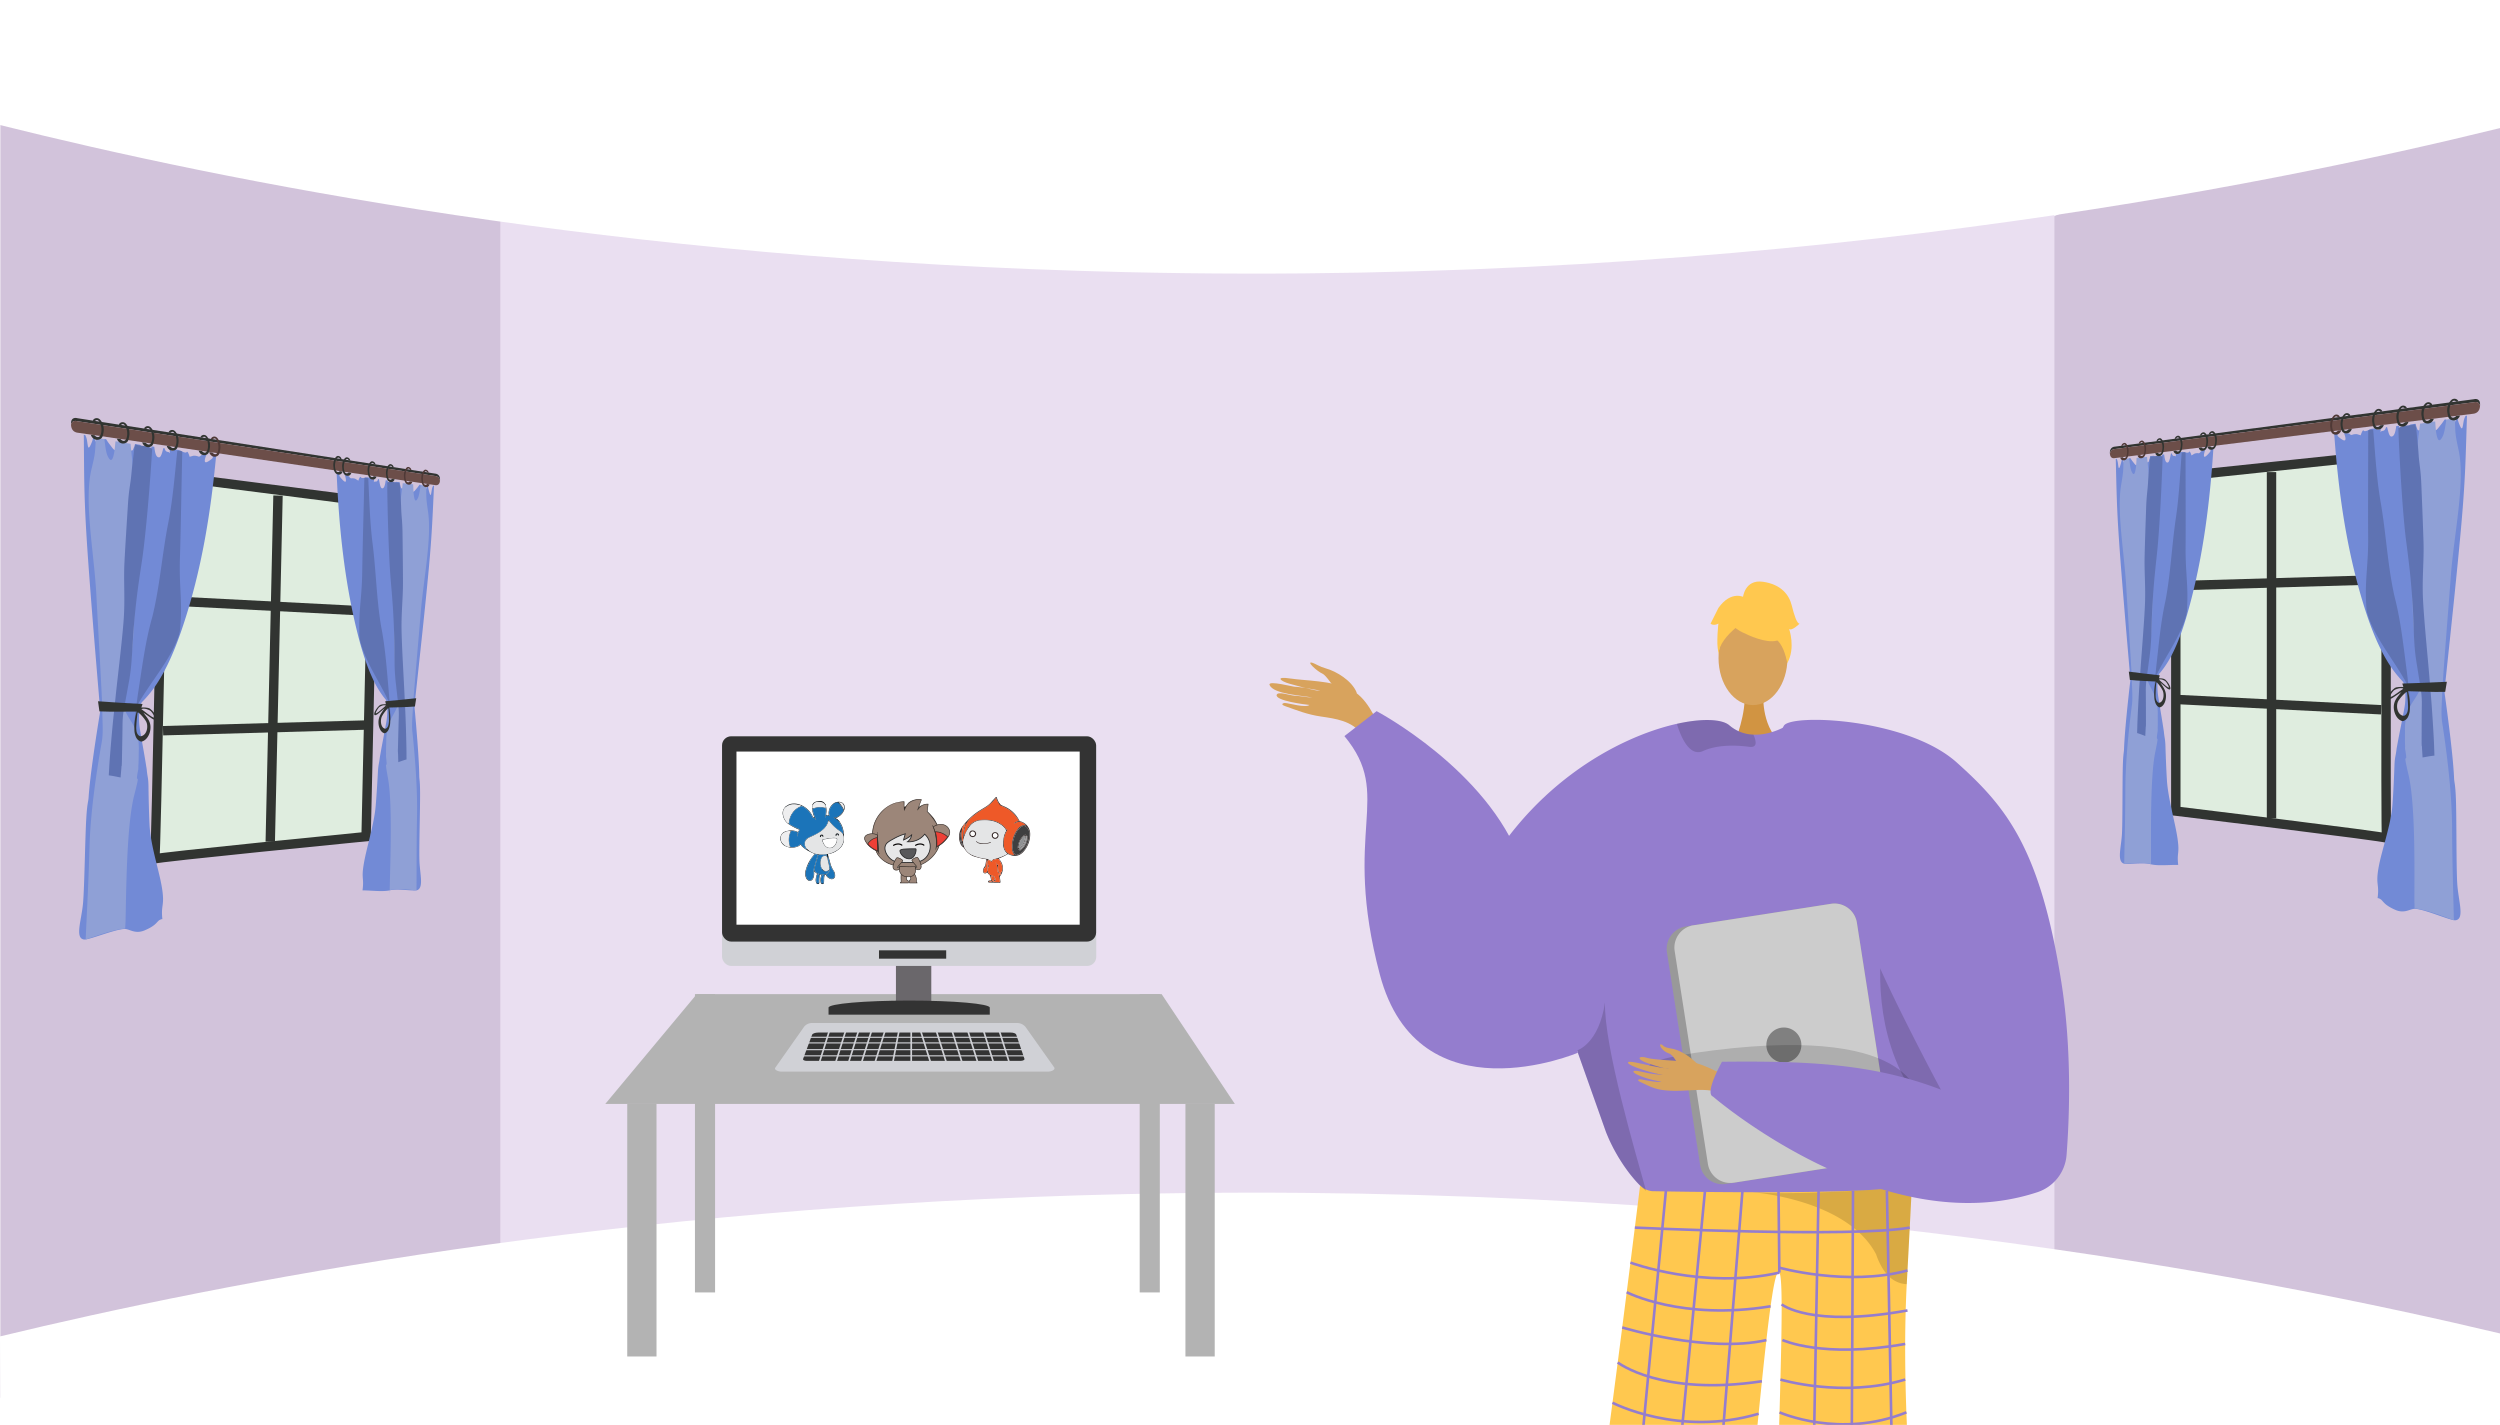 <svg xmlns="http://www.w3.org/2000/svg" xmlns:xlink="http://www.w3.org/1999/xlink" width="1366" height="778.535" viewBox="0 0 1366 778.535"><defs><style>.a,.ad,.aq,.j{fill:none;}.b{fill:#d2c3db;}.c{fill:#eadff1;}.d{fill:#fff;}.e{fill:#b3b3b3;}.f{fill:#d0d1d6;}.g{fill:#333;}.h{fill:#6a676b;}.i{fill:#dfeddf;}.j{stroke:#313431;stroke-width:5.136px;}.ad,.ak,.al,.ap,.aq,.ar,.as,.j{stroke-miterlimit:10;}.k{fill:#728ad6;}.l{fill:#5f73b3;}.m{fill:#8fa0d6;}.n{fill:#313431;}.o{fill:#6c4e49;}.p{fill:#4f3936;}.q{clip-path:url(#a);}.r,.s{fill:#d8a35d;}.r{fill-rule:evenodd;}.t{fill:#d19442;}.u{fill:#947dce;}.v{fill:#ffc84f;}.w{opacity:0.15;}.x{fill:#62548a;}.y{opacity:0.3;}.z{opacity:0.5;}.aa{fill:#999;}.ab{fill:#ccc;}.ac{fill:gray;}.ad{stroke:#947dce;stroke-width:1.431px;}.ae{fill:#ee5928;}.af{fill:#382d2c;}.ag{fill:#e4e5e6;}.ah{fill:#3f3f40;}.ai{fill:#fefefe;}.aj{fill:#8f9193;}.ak,.al,.am,.as{fill:#9c8679;}.ak,.al,.as{stroke:#362e29;}.ak{stroke-width:0.344px;}.al{stroke-width:0.332px;}.an,.ax{fill:#362e29;}.ao{fill:#ee4036;stroke-linejoin:round;}.ap{fill:#e7e7e8;}.ap,.ar{stroke:#282829;stroke-width:0.47px;}.aq{stroke:#030000;stroke-linecap:round;stroke-width:0.658px;}.ar{fill:#58585a;}.as{stroke-width:0.352px;}.at{fill:#12171b;}.au{fill:#eeeeef;}.av{fill:#1b74b9;}.aw,.ax{stroke:none;}</style><clipPath id="a"><rect class="a" width="1273.19" height="778.535" transform="translate(0 -3.767)"/></clipPath></defs><g transform="translate(0 3.767)"><path class="b" d="M1366,13.3V771.767l-242.228-67.586-32.991-6.263,1.636-558.092,30.118-25.56Z"/><path class="b" d="M316.3,129.239,300.245,685.61.2,760.008V9.955l298.845,93.571Z"/><path class="c" d="M697.978,92.839H273.37V710.223h849.165V92.839Z"/><path class="d" d="M0,64.547c121.657,30.38,335.7,73.889,615,80.373,352.972,8.194,622.429-47.1,751-78.7V3.767H0Z"/><path class="d" d="M0,726.451c121.657-29.39,335.7-71.48,615-77.753,352.972-7.927,622.429,45.568,751,76.133v47.19L.2,774.767Z"/><path class="e" d="M674.721,599.419h-344l50-60h254Z"/><rect class="e" width="16" height="138" transform="translate(342.721 599.419)"/><rect class="e" width="11" height="163" transform="translate(379.721 539.419)"/><rect class="e" width="11" height="163" transform="translate(622.721 539.419)"/><rect class="e" width="16" height="138" transform="translate(647.721 599.419)"/><path class="f" d="M572.641,581.767H426.953c-1.618,0-4.281-1-3.281-2.23L439.4,557.2a5.574,5.574,0,0,1,4.546-1.988H555.435a6.041,6.041,0,0,1,4.912,2.141l15.569,21.968C577.008,580.722,574.416,581.767,572.641,581.767Z"/><path class="g" d="M557.512,575.907H440.874c-1.294,0-2.281-.5-2.077-1.046l4.919-13.2c.265-.712,1.7-1.236,3.373-1.236h105.2c1.49,0,2.755.47,2.971,1.1l4.508,13.274C559.947,575.389,558.886,575.907,557.512,575.907Z"/><rect class="f" width="121.634" height="0.614" transform="translate(438.463 562.7)"/><rect class="f" width="121.634" height="0.614" transform="translate(438.463 565.771)"/><rect class="f" width="121.634" height="0.614" transform="translate(438.463 569.457)"/><rect class="f" width="121.634" height="0.614" transform="translate(438.463 572.836)"/><rect class="f" width="0.921" height="20.272" transform="translate(453.194 557.806) rotate(17.439)"/><rect class="f" width="0.921" height="20.272" transform="translate(462.102 557.806) rotate(17.439)"/><rect class="f" width="0.921" height="20.272" transform="translate(469.166 557.806) rotate(17.439)"/><rect class="f" width="0.921" height="20.272" transform="translate(476.231 557.806) rotate(17.439)"/><rect class="f" width="0.921" height="20.272" transform="translate(483.602 557.806) rotate(17.439)"/><rect class="f" width="0.921" height="20.272" transform="translate(491.083 557.576) rotate(10.978)"/><rect class="f" width="0.921" height="20.272" transform="translate(497.437 557.478)"/><rect class="f" width="0.921" height="20.272" transform="translate(545.102 558.082) rotate(-17.439)"/><rect class="f" width="0.921" height="20.272" transform="translate(536.501 558.082) rotate(-17.439)"/><rect class="f" width="0.921" height="20.272" transform="translate(527.901 558.082) rotate(-17.439)"/><rect class="f" width="0.921" height="20.272" transform="translate(519.3 558.082) rotate(-17.439)"/><rect class="f" width="0.921" height="20.272" transform="translate(510.7 558.082) rotate(-17.439)"/><rect class="f" width="0.921" height="20.272" transform="translate(502.1 558.082) rotate(-17.439)"/><rect class="h" width="19.317" height="22.433" transform="translate(489.541 523.179)"/><rect class="f" width="204.47" height="125.474" rx="4.985" transform="translate(394.53 398.551)"/><path class="g" d="M452.715,550.652v-3.846c0-2.133,19.729-3.857,44.049-3.857s44.047,1.724,44.047,3.857v3.846Z"/><rect class="g" width="36.722" height="4.565" transform="translate(480.28 515.486)"/><rect class="g" width="204.391" height="112.166" rx="4.985" transform="translate(394.53 398.551)"/><path class="i" d="M92.839,256.468l111.28,14.25-4.084,182.629S83.856,464.78,84.551,465.558s4.6-205.672,4.6-205.672l1.034-3.758Z"/><path class="j" d="M92.839,256.468l111.28,14.25-4.084,182.629S83.856,464.78,84.551,465.558s4.6-205.672,4.6-205.672l1.034-3.758Z"/><line class="j" x1="4.23" y2="189.158" transform="translate(147.67 267.007)"/><line class="j" x1="110.145" y2="3.076" transform="translate(89.091 392.413)"/><line class="j" x1="109.95" y1="5.672" transform="translate(90.679 324.452)"/><path class="k" d="M115.886,245.756s1.811.079-1.942,2.479c-3.786,2.421-1.175-3.415-1.175-3.415l-2.771.1s-.918,1.185-1.764.7a5.944,5.944,0,0,0-2.6-.371l-2.017.576s-.971-3.53-1.632-2.566c-.543.792-2.658-.431-4.28-1.143l-2.055-.267c-.882.409-1.455,1.392-2.339.335-1.2-1.437-.1,2.5-.652,1.5s-1.976.23-2.731-2.427c-.017-.058-.033-.109-.049-.158l-.547-.073c-.5,1.185-1.076,5.03-2.389,5.106-1.717.1-2.26-2.557-2.64-5.779l-1.516-.207a9.059,9.059,0,0,0-.173,2.706c.293,2.768-3.152,2.242-3.152,2.242s-.039-2.918-.539-3.652a18.144,18.144,0,0,0-2.471-2.192q-1.329-.193-2.664-.4c-.154.509-.323,1.133-.579,1.771-.778,1.933-.52,2.02-2.79,1.5s-1.762,1.53-2.127-.3c-.334-1.673-.3-1.831-.747-3.943q-.741-.12-1.485-.244a33.562,33.562,0,0,1-1.4,3.115c-1.7,3.178-2.834.654-4.767-1.737a29.961,29.961,0,0,1-1.889-2.781l-.9-.167a2.222,2.222,0,0,0-.117.193c-.75,1.375-1.872,3.77-3.616,2.445-1.386-1.054-1.783-3.225-2.067-3.766l-.215-.043h0c-.36.633-.187,1.62-1.652,4.629s-1.4.1-1.971-3.062a9.378,9.378,0,0,0-.908-2.52l-.767-.166c.212,21.566.047,32.593,1.573,56.839,1.52,24.141,4.731,62.244,6.894,88.081.432,5.151.69,1.876.389,6.37-.02.29-.031.507-.035.664-.053.322-.111.673-.174,1.062-1.622,9.979-5.214,32.721-6.033,45.19-.165,2.622-.774,2.895-1.279,11.737-.644,11.273-.952,36.011-1.716,45.586s-4.718,19.525.5,20.291c2.479.364,16.226-5.418,22-5.762,2.83-.168,5.691,3,11.02.791,7.582-3.147,6.43-5.347,9.306-6.116.283-.075.3-.161.3-.189a.828.828,0,0,0,.2.206c-.922-8.032,1.31-7.067-.163-16.688-1.478-9.657-6.294-23.321-6.861-34.955-.333-6.855-.516-15.094-.585-20.933-.058-4.875-.555-5.036-.924-8.933-.092-.968-.258-1.735-.4-2.656-.663-4.308-1.467-8.674-2.2-12.893-.175-1.01-.36-2.087-.492-2.888-.265-1.608-.618-3.534-.8-4.869a35.351,35.351,0,0,1-.23-7.739c.028-.4.07-.589.107-.937s.091-.659.138-.979c.023-.157.054-.32.075-.44.04-.237.115-.612.151-.792a18.608,18.608,0,0,1,.506-1.895c.172-.51.183-.511.344-.913.583-.539,1.161-1.186,1.726-1.755.223-.225.457-.522.718-.809,9.469-10.369,15.745-26.021,20.177-39.345,10.11-30.391,15.121-61.515,18.1-93.2l-.365-.054Z"/><path class="l" d="M98.6,337.508c-.274,3.664-.258,4.172-1.33,7.188-3.48,9.8-11.441,20.026-17.075,28.595-.206.313-.495.707-.655.952-1.343,2.053-2.851,4.483-3.984,6.455a5.838,5.838,0,0,0-.7,1.492,12.394,12.394,0,0,0-.457,2.844c-.043.4-.06.8-.074,1.3-.068,2.435.1,5,.082,7.469v.02c-.021,1.87.2,4.1.306,5.857.121,2.056.209,3.672.181,5.648,0,.018,0,.033,0,.046-.025.452-.019.775-.071,1.248-.3,2.777-.7,5.7-1.07,8.46-.083.61-.208,1.541-.266,1.96-.278,2.017-.515,3.689-.79,5.606-.037-1.794-.122-3.815-.156-5.476s-.044.056-.068-2.354-.427-8.6-.323-11.837.513-5.122.842-8.748c.2-2.156.763-6.522,1.086-9.257.148-1.248.345-2.867.557-4.261.357-2.347.464-3.505.873-6.144,2.063-13.313,3.847-27.317,7.417-40.207.015-.057.021-.082.038-.144.222-.83.28-.984.505-1.923,3.943-16.446,5.183-33.675,8.435-50.178,2.545-12.915,3.586-26.493,4.99-39.673.9.339,1.835-.3,2.7.684-.425,17.487-.773,41.939-1.277,57.943C97.828,316.741,99.615,323.961,98.6,337.508Z"/><path class="m" d="M75.573,415.01a9.335,9.335,0,0,1-.053,1.773c-2.214,10.991,2.007-2.308-2.191,14.006-4.233,16.452-4.36,53.689-4.738,69.384-.062,8.533-.049-6.216-.169,3.452-7.074.682-14.367,3.558-21.615,5.972.766-17.109,1.625-32.246,2.087-50.238S52.326,420.124,55.6,401.7c.949-5.336.294-11.438.323-16.756.005-1.1-.126-4.322-.195-5.864-.744-16.622-2.32-42.919-3.066-57.6-1.151-22.677-6.91-51.3-2.687-68.851,2.246-9.332,1.89-8.639,2.449-17.6,1.429,1.062,3.069.644,4.568,1.214.453,2.576.765,6.834,1.776,9.031,2.046,4.449,2.986,1.534,3.6-1.583.266-1.335.563-4.693.739-6.364,2.764.412,5.5.95,8.233,1.394.5,5.535,1.228,11.085,1.422,16.6,0,.006-.011.022-.011.03.169,12.571.139,25.7-.9,37.88-1.039,12.2,1.568,18.338,1.639,31.916s-1.6,37.262-5.128,51.47a19.179,19.179,0,0,0-.5,3.6,12.039,12.039,0,0,0,.645,4.6,1.2,1.2,0,0,0,.066.166c1.537,3.4,3.769,6.114,5.364,9.5a12.433,12.433,0,0,1,.494,1.258,22.67,22.67,0,0,1,.934,3.474,34.894,34.894,0,0,1,.5,5.874c0,.057,0,.159,0,.2a.517.517,0,0,0,0,.052C75.723,408.664,75.848,411.593,75.573,415.01Z"/><path class="l" d="M73.968,239.059c3.034,1.205,6.368.3,9.182,2.406-.969,16.922-3.412,46.91-5.576,61.137-2.542,16.705-3.213,22.189-4.337,34.571-1.125,12.4-.8,21.06-2.938,32.441-.835,4.45-1.209,6.734-1.968,10.611-.435,2.222-.471,2.672-.806,4.613-.014.079-.014.11-.022.159a49.151,49.151,0,0,0-.549,6.718c-.042,5.657-.26,16.08-.34,20.285s-.207,1.9-.28,3.632a13.693,13.693,0,0,1-.113,1.416c-.079,1.23-.235,2.681-.32,4-2.141-.393-4.289-.906-6.463-1.151.087-1.857.051-.8.164-3.059s-.208,4.315.09-1.479,1.778-22.985,2.525-29.38.117-1.329.616-6.1-.669,6.829.3-2.667,3.642-31.054,4.454-42.56S67.476,313.8,68,303.567s1.37-23.192,1.908-31.7,1.352-10.757,1.849-16.283,1.079-9.528,1.461-12.9S73.641,241.506,73.968,239.059Z"/><path class="n" d="M53.555,379.4c8.237.656,16.354,1.059,24.32,1.509-.483,1.355-.9,2.738-1.34,4.115-7.274-.041-14.709.241-22.207-.086Q53.946,382.173,53.555,379.4Z"/><path class="n" d="M82.019,391.745c-.6-2.436-2.2-4.041-3.479-5.861a8.134,8.134,0,0,0-1.765-1.6,2.011,2.011,0,0,0-.234-.135,1.219,1.219,0,0,0-.2-.1,2.012,2.012,0,0,0-1.416-.142c-.134.493-.162.566-.307,1.168-.076.316-.179.692-.306,1.3a34.239,34.239,0,0,0-.85,9.344,10.035,10.035,0,0,0,.921,3.456,3.642,3.642,0,0,0,.334.554,4.136,4.136,0,0,0,.708.811c.626.481,1.428,1.059,2.17.841C81.007,400.379,82.92,395.423,82.019,391.745Zm-4.9,6.746a1.159,1.159,0,0,1-.96-.175c-1.4-.808-1.722-2.678-1.746-4.491v-.016c.115-2.761.393-5.456.758-8.226.5.058.428-.17,1,.444a20.555,20.555,0,0,1,3.631,4.36C81.211,392.992,80.339,397.811,77.117,398.491Z"/><path class="n" d="M81.946,383.464c-1.021-.722-3.362-.7-4.678-.677-.257.005-.5.007-.683.016s-.194,0-.344.019c.058.233.125.556.174.769s.081.367.122.547.079.355.114.509.05.239.087.38c.557.277,1.27.568,1.771.832s-.031-.1.668.338,3.174,2.214,3.906,2.715,2.591,1.328,2.5-.3S83.408,384.5,81.946,383.464Zm1.936,4.857c-1.739-.687-4.828-3.4-6.645-4.594,1.417-.813,4.408.351,5.117,1.006S85.615,389.005,83.882,388.321Z"/><path class="n" d="M240.423,258.7c-.011.151-.026.292-.046.425a2.783,2.783,0,0,0-2.459-2.778L42.179,226.37s-2.873-.9-3.376,2.016c-.02-.276-.025-.566-.018-.878.1-3.836,3.449-2.779,3.449-2.779l195.725,30.316S240.662,255.219,240.423,258.7Z"/><path class="o" d="M240.377,259.123c-.417,2.977-2.84,2.127-2.84,2.127L42.057,232.616c-1.28-.294-3.051-1.118-3.254-4.227v0c.5-2.917,3.376-2.016,3.376-2.016l195.739,29.975A2.783,2.783,0,0,1,240.377,259.123Z"/><path class="n" d="M51.892,226.324a1.435,1.435,0,0,1,1.214-.579c1.075.163,1.727,2.092,1.9,2.591.971,2.874.219,6.531-1.332,6.715-.335.04-1.01.1-2.026-.994-.694-.041-1.313-.185-2.009-.226a3.975,3.975,0,0,0,1.456,2.061,3.514,3.514,0,0,0,3.992.058c.925-.658,1.12-1.674,1.386-3.06a8.142,8.142,0,0,0-.387-5.089c-.34-.768-1.181-2.687-2.7-3.035-1.581-.362-2.7.864-2.593,1.328C50.847,226.343,51.39,226.224,51.892,226.324Z"/><path class="n" d="M66.079,228.52a1.388,1.388,0,0,1,1.178-.573c1.042.158,1.674,2.056,1.837,2.547.942,2.828.21,6.431-1.294,6.616-.325.04-.979.1-1.965-.974-.673-.039-1.272-.18-1.947-.219a3.891,3.891,0,0,0,1.411,2.026,3.365,3.365,0,0,0,3.871.049c.9-.65,1.087-1.651,1.346-3.016a8.125,8.125,0,0,0-.374-5.011c-.329-.756-1.145-2.644-2.619-2.983-1.533-.352-2.622.858-2.515,1.314C65.066,228.541,65.592,228.423,66.079,228.52Z"/><path class="n" d="M79.84,230.65a1.343,1.343,0,0,1,1.143-.567c1.011.153,1.624,2.021,1.782,2.505.913,2.783.2,6.334-1.258,6.519-.315.04-.95.1-1.906-.956-.653-.036-1.234-.174-1.889-.211a3.826,3.826,0,0,0,1.368,1.993,3.228,3.228,0,0,0,3.757.04c.871-.643,1.055-1.628,1.307-2.974a8.119,8.119,0,0,0-.362-4.935c-.319-.744-1.11-2.6-2.54-2.932-1.487-.344-2.545.851-2.441,1.3C78.857,230.673,79.368,230.555,79.84,230.65Z"/><path class="n" d="M93.194,232.717a1.3,1.3,0,0,1,1.11-.561c.982.148,1.576,1.987,1.73,2.464.884,2.74.193,6.24-1.224,6.425-.306.04-.922.1-1.85-.937-.634-.035-1.2-.169-1.834-.2a3.769,3.769,0,0,0,1.328,1.96,3.092,3.092,0,0,0,3.646.031c.846-.635,1.025-1.606,1.27-2.932a8.109,8.109,0,0,0-.349-4.862c-.31-.732-1.077-2.56-2.465-2.883-1.444-.335-2.47.844-2.37,1.286C92.24,232.742,92.736,232.625,93.194,232.717Z"/><path class="n" d="M110.556,235.4a1.248,1.248,0,0,1,1.067-.554c.944.142,1.514,1.944,1.662,2.411.85,2.684.184,6.117-1.179,6.3-.294.04-.887.1-1.778-.914-.61-.032-1.152-.162-1.764-.2a3.683,3.683,0,0,0,1.276,1.918,2.928,2.928,0,0,0,3.506.021c.814-.625.986-1.578,1.222-2.879a8.089,8.089,0,0,0-.334-4.766c-.3-.717-1.034-2.507-2.369-2.819-1.387-.324-2.375.835-2.279,1.268C109.638,235.432,110.115,235.315,110.556,235.4Z"/><path class="p" d="M116.279,236.29a1.233,1.233,0,0,1,1.054-.55c.931.14,1.494,1.929,1.64,2.393.838,2.665.18,6.077-1.165,6.263-.29.04-.875.1-1.755-.906-.6-.032-1.137-.161-1.74-.192a3.655,3.655,0,0,0,1.259,1.9,2.875,2.875,0,0,0,3.46.017c.8-.621.974-1.568,1.207-2.861a8.089,8.089,0,0,0-.329-4.734c-.293-.712-1.021-2.49-2.338-2.8-1.369-.321-2.344.832-2.249,1.262C115.374,236.318,115.845,236.2,116.279,236.29Z"/><path class="k" d="M185.782,255.807s-1.53-.388,1.527,2.745c3.033,3.109,1.108-2.811,1.108-2.811l2.278.779s.7,1.294,1.411,1.062a4.426,4.426,0,0,1,2.11.3l1.59,1s.9-2.9,1.391-1.886c.4.834,2.1.263,3.394.026l1.6.259c.662.567,1.065,1.561,1.778.848.965-.964-.018,2.2.441,1.454s1.487.657,2.151-1.465c.015-.046.029-.087.043-.126l.413.066c.331,1.139.622,4.584,1.6,4.943,1.266.468,1.76-1.686,2.155-4.353l1.115.172a9.3,9.3,0,0,1,.03,2.344c-.312,2.293,2.2,2.6,2.2,2.6a10.244,10.244,0,0,1,.515-2.97,9.444,9.444,0,0,1,1.84-1.292q.949.135,1.9.266c.09.46.187,1.019.345,1.608.477,1.783.295,1.8,1.893,1.856s1.165,1.645,1.479.208c.286-1.311.265-1.45.646-3.1l1.022.124c.211.779.476,1.8.848,2.864,1.038,2.959,1.887,1.132,3.257-.411a17.473,17.473,0,0,0,1.342-1.856l.6.056c.023.053.046.113.07.181.447,1.27,1.1,3.436,2.279,2.728.93-.559,1.256-2.214,1.456-2.587l.14.011h0a32.344,32.344,0,0,0,.908,4.036c.838,2.7.89.359,1.352-2.035a6.862,6.862,0,0,1,.654-1.812l.489.029c-.822,17.043-1.07,25.818-2.817,44.893-1.752,19.141-5.077,49.644-7.353,70.6-.457,4.206-.521,1.54-.469,5.2,0,.236,0,.413,0,.541.025.261.052.546.081.861.745,8.072,2.36,26.311,2.488,36.33.022,2.105.411,2.264.452,9.353.051,9.026-.553,28.971-.368,36.577s2.416,14.79-.988,16.524c-1.641.836-10.768-.907-14.826.1s-10.561.1-14.907.1c-.216,0-.229-.071-.226-.1a1.074,1.074,0,0,1-.164.23c1.01-7.295-.757-5.946.743-14.76,1.494-8.784,5.648-21.54,6.492-31.71.5-5.976.929-13.119,1.19-18.168.217-4.213.592-4.4,1.005-7.786.1-.84.253-1.513.39-2.317.643-3.751,1.389-7.547,2.073-11.2.163-.873.336-1.8.461-2.494.25-1.385.575-3.044.755-4.189a35.706,35.706,0,0,0,.439-6.6c-.006-.344-.029-.5-.045-.8s-.042-.559-.065-.83c-.011-.133-.028-.272-.039-.373-.02-.2-.062-.519-.081-.671-.063-.5-.213-1.248-.3-1.605-.106-.432-.114-.433-.218-.773-.4-.45-.8-.994-1.2-1.474-.156-.189-.317-.441-.5-.683-6.713-8.942-10.981-22.825-13.975-34.863-7.031-28.272-9.992-57.43-11.254-87.144l.311.045Z"/><path class="l" d="M196.331,341.153a19.845,19.845,0,0,0,.779,6.451c2.353,8.791,8.058,17.888,11.938,25.29.14.267.338.6.447.812.909,1.745,1.92,3.8,2.671,5.459a5.135,5.135,0,0,1,.451,1.254,11.982,11.982,0,0,1,.229,2.4c.017.335.015.673.007,1.105-.036,2.064-.244,4.244-.321,6.341v.014c-.051,1.59-.29,3.495-.427,4.992-.159,1.754-.28,3.134-.329,4.812,0,.016,0,.028,0,.04,0,.382-.013.658.007,1.057.121,2.342.3,4.8.476,7.117.037.512.1,1.292.122,1.644.13,1.689.241,3.088.372,4.69.089-1.525.221-3.245.3-4.656s.03.044.131-2,.606-7.31.644-10.042-.188-4.306-.3-7.361c-.065-1.818-.318-5.5-.455-7.806-.062-1.054-.147-2.423-.251-3.6-.174-1.985-.211-2.967-.413-5.2-1.024-11.334-1.828-23.329-3.99-34.557-.01-.05-.013-.072-.023-.126-.135-.728-.172-.864-.3-1.687-2.349-14.519-2.657-29.584-4.519-44.4-1.472-11.719-1.773-23.81-2.368-35.676-.709.082-1.414-.7-2.129-.048-.32,15.526-.961,37.192-1.164,51.419C197.719,322.806,196.04,329.039,196.331,341.153Z"/><path class="m" d="M210.947,408.375a9.247,9.247,0,0,0-.024,1.507c1.214,9.157-1.381-1.814,1.092,11.721,2.455,13.439,1.251,44.892.975,58.1s.251-5.275,0,2.886c4.957-1.01,9.851-.231,14.593.159.058-13.734-.011-25.871.275-40.407s-.973-31.522-2.543-46.348c-.458-4.326.183-9.344.341-13.692.033-.9.227-3.534.325-4.795,1.045-13.558,2.952-34.864,3.922-46.689,1.49-18.173,6.1-40.281,3.977-54.964-1.142-7.9-.935-7.27-1.005-14.561-.959.55-2.013-.133-3.014.008-.382,1.988-.728,5.373-1.469,6.951-1.509,3.217-2.04.652-2.352-2.021-.133-1.148-.221-3.957-.283-5.362-1.884-.264-3.777-.419-5.68-.653-.542,4.5-1.238,8.977-1.564,13.544a.143.143,0,0,1,.007.027c-.552,10.481-.985,21.482-.676,31.823s-1.741,15.2-2.263,26.624-.157,31.454,1.839,43.392a18.609,18.609,0,0,1,.225,3.007,12.213,12.213,0,0,1-.61,3.863,1.025,1.025,0,0,1-.052.141c-1.2,2.9-2.881,5.259-4.141,8.185-.127.295-.265.674-.4,1.089a23.616,23.616,0,0,0-.8,3,35.91,35.91,0,0,0-.568,5.03c0,.048-.008.135-.007.168s0,.034,0,.044C211.062,402.975,210.868,405.481,210.947,408.375Z"/><path class="l" d="M218.233,259.91c-2.188.333-4.545-1.188-6.662-.037.107,14.625.822,40.559,1.885,52.915,1.237,14.391,1.525,19.075,1.894,29.59.368,10.5-.16,17.779.956,27.38.435,3.733.62,5.646,1.019,8.885.228,1.853.238,2.228.406,3.845.007.066.006.092.009.133a48.321,48.321,0,0,1,.154,5.6c-.165,4.729-.37,13.437-.459,16.952a17.4,17.4,0,0,0,.071,3.019c-.008,1.441.018.154.031,1.177s.072,2.224.086,3.318c1.5-.507,3-1.11,4.5-1.489,0-1.527-.008-.654-.009-2.513s0,3.547-.011-1.215-.438-18.9-.733-24.167-.035-1.1-.216-5.036.227,5.641-.117-2.206-1.456-25.845-1.627-35.466.79-17.343.775-25.9-.157-19.465-.239-26.631-.572-9.194-.73-13.895-.426-8.169-.578-11.064S218.379,262.03,218.233,259.91Z"/><path class="n" d="M227.415,377.739c-5.559.66-11.209,1.129-16.938,1.649.3,1.147.561,2.318.829,3.481,5.2-.216,10.351-.161,15.414-.606Q227.065,380,227.415,377.739Z"/><path class="n" d="M209.955,396.869c.533.146,1.136-.39,1.607-.832a4.089,4.089,0,0,0,.54-.726,3.8,3.8,0,0,0,.26-.488,10.424,10.424,0,0,0,.783-2.974,33.588,33.588,0,0,0-.283-7.893c-.07-.514-.131-.831-.174-1.1-.083-.508-.1-.569-.181-.984a1.286,1.286,0,0,0-1.028.154.881.881,0,0,0-.146.09,1.458,1.458,0,0,0-.175.12,7.143,7.143,0,0,0-1.343,1.415c-1,1.6-2.243,3.026-2.773,5.146C206.239,392.011,207.483,396.193,209.955,396.869Zm-1.222-9.318a19.332,19.332,0,0,1,2.806-3.839c.432-.538.369-.342.735-.4.166,2.342.272,4.622.258,6.961v.013c-.081,1.541-.377,3.144-1.42,3.9a.794.794,0,0,1-.705.2C208.068,393.95,207.6,389.843,208.733,387.551Z"/><path class="n" d="M204.487,386.214c-.126,1.418,1.3.636,1.865.179s2.457-2.063,2.985-2.454.127-.069.5-.308.9-.506,1.32-.756c.032-.122.045-.193.076-.326s.065-.283.1-.437.065-.285.108-.468.1-.46.153-.659c-.108-.009-.118,0-.249-.009s-.309,0-.5,0c-.959.005-2.679.041-3.46.684C206.269,382.587,204.612,384.8,204.487,386.214Zm2.557-3.449c.55-.582,2.793-1.65,3.8-.986-1.369,1.063-3.745,3.481-5.066,4.129S206.494,383.348,207.044,382.765Z"/><path class="p" d="M233.5,254.434c-.152-.282-.42-.681-.763-.737-.7-.113-1.188,1.291-1.314,1.656-.728,2.1-.356,5.211.646,5.69.216.1.65.3,1.341-.367.447.114.848.129,1.294.243a2.292,2.292,0,0,1-1,1.34,2.138,2.138,0,0,1-2.584-.793,5.009,5.009,0,0,1-.806-2.766,7.594,7.594,0,0,1,.421-4.021c.247-.543.858-1.9,1.855-1.83a1.939,1.939,0,0,1,1.625,1.648C234.171,254.683,233.827,254.467,233.5,254.434Z"/><path class="p" d="M224.047,252.971c-.156-.286-.431-.691-.783-.748-.719-.116-1.218,1.3-1.347,1.674-.746,2.125-.364,5.277.664,5.763.222.105.667.3,1.375-.369.458.117.869.133,1.327.249a2.318,2.318,0,0,1-1.024,1.355,2.209,2.209,0,0,1-2.649-.808,5.031,5.031,0,0,1-.828-2.8,7.606,7.606,0,0,1,.43-4.072c.253-.549.88-1.919,1.9-1.849a1.98,1.98,0,0,1,1.667,1.672C224.734,253.224,224.381,253,224.047,252.971Z"/><path class="n" d="M214.352,251.47c-.161-.29-.443-.7-.8-.759-.738-.119-1.249,1.319-1.381,1.693-.764,2.151-.372,5.344.683,5.839.227.106.684.3,1.41-.372.47.119.891.136,1.361.255a2.342,2.342,0,0,1-1.05,1.37,2.288,2.288,0,0,1-2.718-.823,5.057,5.057,0,0,1-.849-2.84,7.594,7.594,0,0,1,.44-4.123c.259-.556.9-1.942,1.95-1.869a2.021,2.021,0,0,1,1.71,1.7C215.056,251.728,214.694,251.505,214.352,251.47Z"/><path class="n" d="M204.4,249.931c-.165-.294-.454-.711-.825-.771-.756-.122-1.28,1.334-1.416,1.712-.784,2.178-.38,5.413.7,5.916.233.108.7.31,1.447-.373.482.121.915.139,1.4.26a2.092,2.092,0,0,1-3.865.547,5.089,5.089,0,0,1-.873-2.878,7.607,7.607,0,0,1,.451-4.177c.266-.562.924-1.965,2-1.889A2.067,2.067,0,0,1,205.178,250C205.128,250.193,204.756,249.966,204.4,249.931Z"/><path class="n" d="M190.606,247.795c-.171-.3-.471-.725-.855-.787-.784-.126-1.326,1.354-1.466,1.739-.811,2.214-.391,5.508.73,6.023.241.111.727.318,1.5-.376.5.125.947.144,1.446.269a2.408,2.408,0,0,1-1.114,1.408,2.483,2.483,0,0,1-2.889-.862,5.131,5.131,0,0,1-.9-2.932,7.612,7.612,0,0,1,.465-4.25c.275-.571.957-2,2.071-1.917a2.127,2.127,0,0,1,1.819,1.758C191.355,248.064,190.97,247.832,190.606,247.795Z"/><path class="n" d="M185.824,247.055c-.173-.3-.477-.73-.865-.792-.793-.128-1.342,1.361-1.484,1.747-.82,2.227-.4,5.542.74,6.061.244.111.735.32,1.516-.378.5.126.959.146,1.463.272a2.412,2.412,0,0,1-1.127,1.416,2.525,2.525,0,0,1-2.924-.869,5.15,5.15,0,0,1-.916-2.951,7.6,7.6,0,0,1,.47-4.275c.278-.575.968-2.009,2.1-1.927a2.148,2.148,0,0,1,1.841,1.77C186.582,247.326,186.192,247.092,185.824,247.055Z"/><path class="i" d="M1300.434,244.973l-111.57,11.758V439.406s115.894,14.027,115.181,14.79,0-205.724,0-205.724l-.95-3.779Z"/><path class="j" d="M1300.434,244.973l-111.57,11.758V439.406s115.894,14.027,115.181,14.79,0-205.724,0-205.724l-.95-3.779Z"/><line class="j" y2="189.205" transform="translate(1241.153 254.189)"/><line class="j" x2="110.049" y2="5.538" transform="translate(1191.025 378.505)"/><line class="j" y1="3.213" x2="110.049" transform="translate(1191.025 312.989)"/><path class="k" d="M1277.633,233.748s-1.813.038,1.886,2.522c3.73,2.5,1.25-3.388,1.25-3.388l2.769.158s.891,1.205,1.748.736a5.939,5.939,0,0,1,2.6-.312l2,.62s1.05-3.507,1.689-2.529c.525.805,2.667-.371,4.3-1.047l2.061-.221c.873.429,1.424,1.425,2.331.388,1.233-1.41.04,2.5.618,1.51s1.971.274,2.785-2.365c.018-.058.036-.109.053-.157l.548-.061c.474,1.2.964,5.053,2.274,5.159,1.714.138,2.317-2.507,2.769-5.72l1.52-.173a9.063,9.063,0,0,1,.112,2.71c-.354,2.761,3.1,2.312,3.1,2.312s.1-2.917.62-3.64a18.224,18.224,0,0,1,2.519-2.136q1.334-.163,2.673-.335c.142.512.3,1.14.539,1.784.734,1.949.475,2.031,2.755,1.561s1.728,1.57,2.134-.251c.371-1.665.337-1.824.835-3.925q.744-.1,1.49-.211a33.1,33.1,0,0,0,1.333,3.146c1.624,3.215,2.819.717,4.8-1.63a29.77,29.77,0,0,0,1.951-2.738c.3-.048.6-.1.9-.147a2.126,2.126,0,0,1,.112.2c.72,1.39,1.788,3.811,3.561,2.525,1.409-1.023,1.855-3.185,2.151-3.719l.216-.039h0c.346.641.152,1.624,1.548,4.664s1.4.128,2.04-3.017a9.383,9.383,0,0,1,.963-2.5c.257-.05.514-.1.772-.149-.7,21.556-.777,32.584-2.845,56.79-2.058,24.1-6.12,62.123-8.861,87.9-.547,5.141-.732,1.861-.531,6.361.013.29.019.507.02.664.046.323.1.675.15,1.065,1.4,10.014,4.481,32.83,5.021,45.314.106,2.626.71,2.912,1.017,11.763.391,11.284.147,36.023.7,45.613s4.281,19.625-.956,20.275c-2.486.308-16.1-5.78-21.869-6.253-2.825-.231-5.757,2.874-11.035.544-7.51-3.315-6.309-5.489-9.167-6.322-.281-.082-.3-.168-.3-.2a.82.82,0,0,1-.207.2c1.1-8.009-1.151-7.1.536-16.68,1.694-9.622,6.815-23.175,7.641-34.793.487-6.846.854-15.079,1.054-20.914.166-4.874.666-5.024,1.123-8.911.114-.965.3-1.729.459-2.646.76-4.293,1.661-8.639,2.486-12.841.2-1.006.406-2.078.556-2.876.3-1.6.7-3.52.91-4.85a35.276,35.276,0,0,0,.4-7.732c-.019-.406-.056-.591-.086-.94s-.076-.661-.116-.981c-.02-.158-.047-.322-.065-.442-.035-.237-.1-.615-.133-.8a18.752,18.752,0,0,0-.464-1.906c-.16-.513-.171-.515-.324-.92-.57-.552-1.134-1.212-1.686-1.794-.217-.229-.445-.532-.7-.824-9.234-10.578-15.159-26.367-19.292-39.786-9.428-30.61-13.742-61.838-16.009-93.585l.365-.046Z"/><path class="l" d="M1292.861,325.864c.192,3.669.165,4.177,1.169,7.216,3.26,9.872,10.991,20.277,16.431,28.969.2.318.479.718.634.967,1.3,2.082,2.751,4.545,3.839,6.542a5.849,5.849,0,0,1,.664,1.507,12.418,12.418,0,0,1,.394,2.854c.034.4.041.8.044,1.307.014,2.435-.207,4.994-.249,7.465v.02c-.021,1.87-.294,4.1-.437,5.849-.168,2.052-.291,3.666-.307,5.642,0,.017,0,.033,0,.046.015.452,0,.775.044,1.25.24,2.782.571,5.71.881,8.481.068.612.173,1.545.221,1.966.233,2.022.433,3.7.664,5.622.078-1.793.208-3.812.279-5.472s.043.057.121-2.352.619-8.588.587-11.827-.4-5.132-.646-8.764c-.148-2.16-.617-6.538-.879-9.279-.119-1.25-.281-2.874-.461-4.273-.3-2.353-.385-3.514-.735-6.161-1.765-13.356-3.236-27.4-6.516-40.363-.015-.057-.02-.082-.035-.145-.2-.835-.258-.989-.462-1.933-3.575-16.531-4.429-33.783-7.311-50.355-2.256-12.968-2.994-26.566-4.1-39.774-.906.318-1.828-.337-2.719.623.034,17.492-.164,41.946-.019,57.957C1294.1,305.119,1292.152,312.3,1292.861,325.864Z"/><path class="m" d="M1314.151,403.862a9.382,9.382,0,0,0,.014,1.773c1.968,11.037-1.955-2.352,1.877,14.051,3.864,16.543,3.158,53.774,3.185,69.473-.128,8.533.189-6.213.092,3.455,7.058.84,14.284,3.879,21.477,6.454-.384-17.122-.9-32.275-.964-50.272s-2.554-39.3-5.417-57.792c-.829-5.356-.039-11.442.052-16.759.019-1.1.222-4.318.326-5.858,1.115-16.6,3.279-42.857,4.352-57.515,1.659-22.646,8.056-51.133,4.226-68.774-2.036-9.38-1.7-8.679-2.055-17.646-1.452,1.029-3.082.575-4.594,1.112-.51,2.564-.918,6.815-1.977,8.988-2.145,4.4-3.02,1.467-3.569-1.663-.235-1.341-.458-4.7-.6-6.378-2.773.349-5.524.826-8.262,1.209-.629,5.522-1.476,11.054-1.794,16.563,0,0,.011.022.011.03-.45,12.565-.713,25.694.051,37.89.765,12.217-1.979,18.3-2.353,31.872s.768,37.289,3.976,51.572a19.1,19.1,0,0,1,.418,3.61,12.016,12.016,0,0,1-.747,4.582,1.158,1.158,0,0,1-.07.165c-1.613,3.369-3.905,6.029-5.575,9.375a12.491,12.491,0,0,0-.522,1.247,22.575,22.575,0,0,0-1.011,3.453,34.877,34.877,0,0,0-.629,5.861c0,.057-.007.158-.006.2a.312.312,0,0,1,0,.052C1314.144,397.513,1313.953,400.439,1314.151,403.862Z"/><path class="l" d="M1319.69,227.99c-3.06,1.137-6.373.154-9.234,2.2.591,16.94,2.363,46.975,4.208,61.246,2.168,16.758,2.717,22.256,3.563,34.66.848,12.427.333,21.072,2.213,32.5.734,4.467,1.058,6.759,1.73,10.652.385,2.231.41,2.682.7,4.629.012.08.012.111.018.16a48.912,48.912,0,0,1,.4,6.729c-.085,5.656-.1,16.081-.114,20.287s.165,1.907.2,3.637a14.154,14.154,0,0,0,.081,1.419c.052,1.232.175,2.685.231,4,2.15-.345,4.308-.81,6.487-1.006-.045-1.859-.033-.8-.095-3.062s.111,4.318-.057-1.481-1.264-23.019-1.868-29.429-.087-1.331-.479-6.109.516,6.842-.242-2.673c-.756-9.5-2.946-31.128-3.5-42.649s.579-20.847.282-31.088-.851-23.216-1.2-31.737-1.111-10.785-1.485-16.321-.865-9.549-1.172-12.925S1319.963,230.444,1319.69,227.99Z"/><path class="n" d="M1336.96,368.754c-8.25.472-16.374.694-24.347.966.452,1.365.841,2.757,1.247,4.143,7.273.122,14.7.57,22.2.411C1336.36,372.435,1336.655,370.594,1336.96,368.754Z"/><path class="n" d="M1312.432,390.189c.737.234,1.552-.325,2.188-.792a4.2,4.2,0,0,0,.725-.794,3.669,3.669,0,0,0,.347-.548,10.013,10.013,0,0,0,1-3.434,34.236,34.236,0,0,0-.64-9.36c-.114-.614-.208-.992-.277-1.31-.131-.606-.158-.679-.282-1.175a2.013,2.013,0,0,0-1.418.111,1.116,1.116,0,0,0-.2.1,1.923,1.923,0,0,0-.237.129,8.152,8.152,0,0,0-1.8,1.564c-1.32,1.791-2.957,3.359-3.609,5.782C1307.245,384.114,1309.046,389.113,1312.432,390.189Zm-1.953-11.039a20.567,20.567,0,0,1,3.728-4.278c.581-.6.5-.375,1.006-.421.3,2.777.52,5.478.573,8.24v.016c-.064,1.812-.425,3.675-1.845,4.451a1.158,1.158,0,0,1-.964.154C1309.771,386.56,1309.007,381.723,1310.479,379.15Z"/><path class="n" d="M1304.731,377.245c-.125,1.627,1.754.841,2.5.357s3.257-2.21,3.965-2.627.171-.072.676-.323,1.226-.528,1.789-.792c.041-.141.057-.224.095-.378s.081-.328.126-.507.081-.331.134-.543.128-.534.191-.766c-.149-.018-.163-.013-.343-.026s-.426-.021-.683-.032c-1.315-.057-3.655-.126-4.692.573C1307,373.18,1304.856,375.619,1304.731,377.245Zm3.318-3.8c.723-.639,3.74-1.736,5.138-.891-1.843,1.151-4.992,3.8-6.746,4.444S1307.327,374.078,1308.049,373.44Z"/><path class="n" d="M1152.838,243.9q.01.227.036.426a2.783,2.783,0,0,1,2.52-2.723l196.361-25.591s2.892-.837,3.33,2.091c.026-.276.037-.565.037-.877-.014-3.838-3.385-2.856-3.385-2.856L1155.383,240.3S1152.676,240.42,1152.838,243.9Z"/><path class="o" d="M1152.874,244.329c.351,2.985,2.792,2.19,2.792,2.19l196.071-24.257c1.286-.265,3.075-1.049,3.348-4.153v0c-.438-2.928-3.33-2.091-3.33-2.091l-196.361,25.591A2.783,2.783,0,0,0,1152.874,244.329Z"/><path class="n" d="M1342.045,215.752a1.432,1.432,0,0,0-1.2-.606c-1.078.138-1.773,2.052-1.953,2.548-1.035,2.852-.365,6.524,1.182,6.743.334.047,1.007.124,2.047-.948.695-.026,1.317-.156,2.013-.182a3.963,3.963,0,0,1-1.5,2.028,3.513,3.513,0,0,1-3.992-.031c-.91-.679-1.082-1.7-1.318-3.09a8.144,8.144,0,0,1,.5-5.079c.356-.761,1.24-2.66,2.768-2.974,1.588-.326,2.683.925,2.562,1.385C1343.089,215.794,1342.549,215.663,1342.045,215.752Z"/><path class="n" d="M1327.813,217.63a1.389,1.389,0,0,0-1.165-.6c-1.045.134-1.719,2.018-1.894,2.506-1,2.806-.354,6.424,1.146,6.642.324.047.976.124,1.986-.93.674-.023,1.276-.151,1.952-.175a3.893,3.893,0,0,1-1.456,1.994,3.366,3.366,0,0,1-3.872-.038c-.882-.67-1.049-1.674-1.278-3.045a8.129,8.129,0,0,1,.487-5c.345-.749,1.2-2.618,2.684-2.924,1.54-.318,2.6.916,2.485,1.37C1328.825,217.674,1328.3,217.544,1327.813,217.63Z"/><path class="n" d="M1314.008,219.452a1.344,1.344,0,0,0-1.131-.592c-1.014.13-1.668,1.984-1.837,2.464-.975,2.762-.344,6.328,1.112,6.545.314.047.947.124,1.926-.912.654-.022,1.239-.147,1.894-.169a3.829,3.829,0,0,1-1.413,1.962,3.226,3.226,0,0,1-3.756-.045c-.856-.661-1.019-1.651-1.24-3a8.121,8.121,0,0,1,.472-4.926c.335-.736,1.168-2.576,2.6-2.874,1.494-.31,2.525.907,2.411,1.354C1314.99,219.5,1314.482,219.368,1314.008,219.452Z"/><path class="n" d="M1300.61,221.22a1.3,1.3,0,0,0-1.1-.586c-.984.126-1.619,1.952-1.784,2.425-.946,2.719-.333,6.234,1.08,6.451.305.046.919.123,1.87-.9.634-.02,1.2-.142,1.838-.163a3.767,3.767,0,0,1-1.371,1.93,3.1,3.1,0,0,1-3.646-.05c-.832-.654-.989-1.629-1.2-2.96a8.107,8.107,0,0,1,.458-4.853c.326-.725,1.133-2.536,2.529-2.827,1.45-.3,2.45.9,2.34,1.339C1301.564,221.266,1301.071,221.138,1300.61,221.22Z"/><path class="n" d="M1283.193,223.519a1.249,1.249,0,0,0-1.055-.578c-.946.121-1.557,1.91-1.715,2.373-.909,2.665-.32,6.112,1.038,6.328.293.047.884.124,1.8-.874.61-.018,1.156-.136,1.767-.155a3.675,3.675,0,0,1-1.318,1.889,2.928,2.928,0,0,1-3.505-.058c-.8-.642-.951-1.6-1.158-2.9a8.1,8.1,0,0,1,.44-4.757c.314-.711,1.09-2.484,2.432-2.766,1.394-.293,2.356.888,2.25,1.318C1284.11,223.566,1283.636,223.439,1283.193,223.519Z"/><path class="p" d="M1277.451,224.276a1.231,1.231,0,0,0-1.041-.574c-.934.119-1.537,1.9-1.693,2.356-.9,2.646-.316,6.071,1.025,6.287.289.047.872.124,1.774-.866.6-.018,1.141-.135,1.744-.153a3.657,3.657,0,0,1-1.3,1.875,2.874,2.874,0,0,1-3.459-.06c-.789-.639-.939-1.59-1.143-2.887a8.091,8.091,0,0,1,.435-4.726c.309-.705,1.075-2.467,2.4-2.746,1.377-.29,2.326.884,2.221,1.312C1278.356,224.324,1277.888,224.2,1277.451,224.276Z"/><path class="k" d="M1207.53,242.234s1.538-.353-1.588,2.711c-3.1,3.04-1.046-2.836-1.046-2.836l-2.294.728s-.733,1.277-1.435,1.03a4.418,4.418,0,0,0-2.115.254l-1.613.964s-.84-2.921-1.349-1.916c-.417.824-2.109.215-3.393-.05l-1.6.223c-.674.552-1.1,1.537-1.8.808-.943-.986-.031,2.2-.473,1.444s-1.5.624-2.118-1.513c-.014-.047-.027-.088-.04-.127l-.414.057c-.357,1.131-.725,4.569-1.707,4.906-1.276.439-1.722-1.725-2.056-4.4l-1.119.147a9.338,9.338,0,0,0-.083,2.343c.261,2.3-2.26,2.55-2.26,2.55a10.223,10.223,0,0,0-.449-2.98,9.426,9.426,0,0,0-1.811-1.333q-.951.114-1.9.224c-.1.457-.21,1.014-.381,1.6-.517,1.771-.335,1.793-1.934,1.813s-1.2,1.618-1.483.175c-.257-1.318-.233-1.456-.576-3.11l-1.025.1c-.228.774-.516,1.79-.913,2.844-1.1,2.936-1.911,1.09-3.246-.483a17.524,17.524,0,0,1-1.3-1.886l-.6.043c-.024.053-.048.111-.074.179-.475,1.259-1.179,3.41-2.339,2.677-.917-.58-1.206-2.242-1.4-2.619l-.14.007h0a32.218,32.218,0,0,1-1,4.014c-.9,2.675-.9.339-1.306-2.065a6.868,6.868,0,0,0-.613-1.826l-.489.018c.44,17.057.492,25.836,1.811,44.945,1.324,19.176,3.967,49.745,5.774,70.748.362,4.215.485,1.551.352,5.208-.009.236-.013.413-.013.541-.031.26-.064.544-.1.859-.926,8.053-2.948,26.252-3.3,36.265-.069,2.1-.462,2.255-.661,9.341-.253,9.022-.095,28.976-.45,36.576s-2.746,14.732.619,16.542c1.621.872,10.785-.666,14.819.429s10.556.331,14.9.43c.216.005.231-.065.227-.091a1.15,1.15,0,0,0,.16.234c-.847-7.315.889-5.927-.413-14.773-1.3-8.815-5.165-21.661-5.782-31.847-.362-5.985-.635-13.137-.783-18.19-.123-4.217-.493-4.409-.831-7.806-.084-.843-.218-1.519-.338-2.326-.559-3.764-1.219-7.576-1.822-11.245-.144-.875-.3-1.809-.4-2.5-.219-1.39-.507-3.056-.661-4.2a35.781,35.781,0,0,1-.292-6.608c.014-.344.041-.5.063-.794s.055-.558.084-.828c.014-.133.034-.271.047-.373.025-.2.073-.517.1-.668.075-.5.241-1.243.337-1.6.116-.429.124-.43.235-.767.415-.442.826-.977,1.23-1.448.16-.185.326-.433.513-.672,6.913-8.79,11.49-22.573,14.752-34.541,7.661-28.108,11.273-57.193,13.2-86.871l-.312.038Z"/><path class="l" d="M1195.075,327.323a19.84,19.84,0,0,1-.923,6.432c-2.549,8.736-8.456,17.7-12.5,25.017-.146.264-.352.6-.466.8-.948,1.724-2,3.754-2.792,5.4a5.073,5.073,0,0,0-.478,1.244,11.957,11.957,0,0,0-.284,2.4c-.024.333-.029.671-.031,1.1-.01,2.064.148,4.249.179,6.347v.014c.015,1.59.212,3.5.314,5,.121,1.757.21,3.139.222,4.818,0,.015,0,.028,0,.039-.011.383,0,.659-.032,1.058-.173,2.338-.411,4.788-.634,7.1-.049.511-.124,1.29-.159,1.641-.167,1.686-.31,3.082-.476,4.681-.056-1.527-.149-3.25-.2-4.663s-.03.044-.086-2-.442-7.321-.419-10.053.284-4.3.461-7.353c.106-1.816.441-5.489.629-7.794.086-1.052.2-2.419.332-3.595.219-1.982.277-2.962.529-5.194,1.277-11.308,2.349-23.282,4.762-34.459.011-.05.015-.072.026-.126.151-.725.191-.86.343-1.679,2.673-14.463,3.317-29.517,5.51-44.286,1.734-11.682,2.3-23.763,3.165-35.614.707.1,1.429-.669,2.129,0-.027,15.53.13,37.2.015,51.432C1194.1,308.949,1195.637,315.219,1195.075,327.323Z"/><path class="m" d="M1178.96,394.2a9.244,9.244,0,0,1-.01,1.507c-1.419,9.128,1.421-1.782-1.353,11.694-2.755,13.38-2.255,44.852-2.275,58.067s-.133-5.278-.065,2.886c-4.933-1.12-9.842-.451-14.592-.168.249-13.731.589-25.864.628-40.4s1.678-31.492,3.579-46.279c.554-4.314.026-9.346-.035-13.7-.013-.9-.148-3.539-.217-4.8-.742-13.577-2.172-34.921-2.877-46.764-1.084-18.2-5.2-40.407-2.747-55.039,1.318-7.869,1.1-7.248,1.33-14.535.946.571,2.015-.088,3.012.075.338,2,.609,5.388,1.313,6.982,1.437,3.25,2.026.7,2.4-1.968.159-1.144.31-3.951.4-5.354,1.89-.222,3.786-.335,5.693-.526.441,4.51,1.037,9,1.261,13.576a.094.094,0,0,0-.007.026c.317,10.491.5,21.5-.036,31.831s1.4,15.239,1.667,26.668-.546,31.45-2.808,43.34a18.516,18.516,0,0,0-.293,3,12.233,12.233,0,0,0,.523,3.876,1.475,1.475,0,0,0,.049.142c1.136,2.927,2.763,5.322,3.958,8.275.12.3.25.68.375,1.1a23.739,23.739,0,0,1,.729,3.014,35.792,35.792,0,0,1,.455,5.042c0,.048.005.135,0,.168s0,.033,0,.044C1178.965,388.8,1179.1,391.31,1178.96,394.2Z"/><path class="l" d="M1174.995,245.611c2.179.381,4.57-1.087,6.661.111-.434,14.619-1.729,40.531-3.067,52.86-1.559,14.36-1.952,19.036-2.555,29.54-.6,10.488-.238,17.778-1.569,27.352-.518,3.723-.745,5.631-1.217,8.86-.269,1.847-.288,2.223-.492,3.835-.008.066-.008.092-.012.133a48.461,48.461,0,0,0-.279,5.6c.059,4.731.07,13.442.08,16.958a17.315,17.315,0,0,1-.139,3.017c-.024,1.441-.021.153-.057,1.175s-.122,2.222-.16,3.316c-1.492-.541-2.976-1.177-4.462-1.589.031-1.526.023-.654.065-2.512s-.075,3.545.039-1.215.86-18.884,1.273-24.145.06-1.1.328-5.029-.353,5.634.166-2.2,2.034-25.806,2.42-35.421-.4-17.356-.2-25.912.592-19.456.835-26.619.778-9.179,1.04-13.875.609-8.157.826-11.048S1174.8,247.726,1174.995,245.611Z"/><path class="n" d="M1163.181,363.2c5.543.784,11.18,1.379,16.9,2.027-.33,1.14-.613,2.3-.907,3.461-5.2-.331-10.345-.392-15.4-.95C1163.578,366.229,1163.383,364.716,1163.181,363.2Z"/><path class="n" d="M1183.3,374.719c-.482-2.132-1.689-3.59-2.657-5.207a7.159,7.159,0,0,0-1.311-1.445,1.565,1.565,0,0,0-.172-.124,1.049,1.049,0,0,0-.144-.094,1.291,1.291,0,0,0-1.025-.176c-.088.413-.108.474-.2.98-.05.265-.118.58-.2,1.093a33.557,33.557,0,0,0-.459,7.884,10.426,10.426,0,0,0,.716,2.991,3.659,3.659,0,0,0,.25.494,3.969,3.969,0,0,0,.523.737c.46.453,1.052,1,1.588.869C1182.695,382.1,1184.032,377.946,1183.3,374.719Zm-3.489,5.5a.8.8,0,0,1-.7-.212c-1.025-.777-1.286-2.387-1.332-3.928v-.014c.038-2.339.195-4.615.413-6.953.365.07.306-.127.727.42a19.322,19.322,0,0,1,2.719,3.9C1182.724,375.749,1182.16,379.844,1179.812,380.218Z"/><path class="n" d="M1183.111,367.574c-.768-.661-2.486-.736-3.444-.762-.187-.005-.365-.013-.5-.012s-.14,0-.248,0c.045.2.1.479.138.663s.065.316.1.47.063.306.091.439.04.206.069.328c.409.259.933.538,1.3.785s-.024-.082.494.32,2.378,2.05,2.93,2.519,1.963,1.284,1.869-.136S1184.214,368.524,1183.111,367.574Zm1.52,4.281c-1.306-.677-3.627-3.148-4.972-4.241,1.019-.641,3.239.477,3.775,1.071S1185.942,372.534,1184.631,371.855Z"/><path class="p" d="M1159.853,239.795c.159-.279.435-.672.78-.72.7-.1,1.158,1.317,1.276,1.684.681,2.116.24,5.219-.773,5.675-.218.1-.656.28-1.332-.4-.45.1-.851.11-1.3.214a2.291,2.291,0,0,0,.968,1.362,2.138,2.138,0,0,0,2.6-.735,5.007,5.007,0,0,0,.868-2.747,7.6,7.6,0,0,0-.331-4.03c-.235-.548-.815-1.915-1.814-1.87a1.939,1.939,0,0,0-1.662,1.611C1159.177,240.029,1159.526,239.82,1159.853,239.795Z"/><path class="p" d="M1169.337,238.543c.163-.282.447-.681.8-.73.721-.1,1.188,1.332,1.309,1.7.7,2.142.246,5.284-.793,5.748-.223.1-.673.285-1.366-.4-.461.106-.872.113-1.332.219a2.318,2.318,0,0,0,.993,1.378,2.211,2.211,0,0,0,2.667-.749,5.028,5.028,0,0,0,.89-2.783,7.594,7.594,0,0,0-.339-4.08c-.241-.555-.836-1.939-1.86-1.891a1.979,1.979,0,0,0-1.7,1.634C1168.645,238.781,1169,238.569,1169.337,238.543Z"/><path class="n" d="M1179.064,237.26c.167-.287.458-.691.821-.741.739-.1,1.218,1.347,1.342,1.723.716,2.168.252,5.351-.813,5.822-.229.1-.69.29-1.4-.4-.473.108-.895.116-1.366.224a2.339,2.339,0,0,0,1.018,1.394,2.289,2.289,0,0,0,2.736-.762,5.065,5.065,0,0,0,.912-2.821,7.6,7.6,0,0,0-.347-4.132c-.247-.562-.858-1.962-1.908-1.912a2.022,2.022,0,0,0-1.748,1.658C1178.354,237.5,1178.721,237.286,1179.064,237.26Z"/><path class="n" d="M1189.042,235.943c.172-.291.471-.7.842-.752.76-.1,1.251,1.362,1.378,1.743.735,2.195.259,5.42-.835,5.9-.235.1-.708.294-1.437-.406-.485.111-.918.119-1.4.23a2.092,2.092,0,0,0,3.852.633,5.093,5.093,0,0,0,.937-2.859,7.608,7.608,0,0,0-.357-4.185c-.254-.568-.88-1.985-1.958-1.933a2.062,2.062,0,0,0-1.793,1.682C1188.314,236.189,1188.69,235.971,1189.042,235.943Z"/><path class="n" d="M1202.886,234.116c.178-.3.487-.714.872-.767.786-.109,1.295,1.383,1.427,1.77.761,2.232.268,5.516-.864,6.006-.244.1-.734.3-1.489-.41-.5.114-.951.123-1.452.237a2.4,2.4,0,0,0,1.082,1.432,2.481,2.481,0,0,0,2.907-.8,5.129,5.129,0,0,0,.971-2.911,7.613,7.613,0,0,0-.37-4.259c-.263-.578-.912-2.019-2.028-1.963a2.124,2.124,0,0,0-1.857,1.716C1202.131,234.368,1202.521,234.145,1202.886,234.116Z"/><path class="n" d="M1207.683,233.483c.18-.3.493-.719.883-.773.8-.11,1.31,1.391,1.444,1.781.77,2.245.271,5.549-.875,6.042-.247.106-.742.3-1.507-.411-.508.115-.962.125-1.469.239a2.411,2.411,0,0,0,1.095,1.44,2.524,2.524,0,0,0,2.943-.8,5.151,5.151,0,0,0,.982-2.93,7.61,7.61,0,0,0-.375-4.284c-.265-.581-.922-2.03-2.052-1.973a2.148,2.148,0,0,0-1.88,1.728C1206.919,233.738,1207.314,233.512,1207.683,233.483Z"/><g class="q"><path class="r" d="M741.274,374.6c-2.658-6.495-11.1-11.564-16.755-13.127-3.361-.929-5.885-2.582-7.2-3.027-4.38-1.478,2.55,4.77,5.169,5.819,2.128.852,5.939,7.187,8.026,9.359s6.558,5.321,8.963,5.342S740.929,375.809,741.274,374.6Z"/><path class="r" d="M755.953,397.126c-5.08-9.124-8.883-19.965-18.64-24.494s-24.358-4.455-32.11-5.641c-9.12-1.4-5.3,1.572-.492,2.86,3.123.836,13.223,3.83,16.377,3.807,1.529-.011-12.419-2.352-13.168-2.143s-15.217-3.739-14.234-1.077c1.906,5.16,18.248,5.818,23.453,6.954-2.746-.1-7.21-.923-9.855-1.032-2.246-.092-9.026-2.561-9.7-.5-1.053,3.252,15.68,5.368,17.906,5.55-2.2,1.77-10.6-.88-13.524-1.083-.295-.02-2.959.618.245,1.747,6.745,2.375,11.968,4.546,19.68,5.685s16.757,2.327,21.9,9.37C747.909,396.9,751.937,397.624,755.953,397.126Z"/><path class="s" d="M1014.754,847.687s-17.762,183.284-10.209,186.437c13.55,5.749,66.615,24.55,8.11,20.418-30.053,1.812-27.848-4.9-28.317-10.593-.384-4.648.5-168.677-.736-181.433-.277-2.857-.444-4.584-.444-4.584Z"/><path class="s" d="M904.6,847.687s7.7,183.284.148,186.437c-13.55,5.749-66.616,24.55-8.111,20.418,30.054,1.812,27.849-4.9,28.318-10.593.384-4.648,3.793-39.931,5.028-52.687.276-2.857,6.166-146.205,6.166-146.205Z"/><path class="t" d="M963.516,374.724s-1.565,17.464,9.207,27.122-24.826,0-24.826,0,6.625-16.728,5.139-27.122S963.516,374.724,963.516,374.724Z"/><ellipse class="s" cx="18.833" cy="25.696" rx="18.833" ry="25.696" transform="translate(939.001 330.104)"/><path class="u" d="M804.465,485.768c28.51-59.638,79.393-86.846,111.88-94.071,14.062-3.132,24.677-2.517,28.553.83a21.061,21.061,0,0,0,13.147,5.107,28.487,28.487,0,0,0,7.381-.672,36.8,36.8,0,0,0,7.825-2.661c1.2-.558,1.9-.958,1.9-.958a76.284,76.284,0,0,1,19.884,1.187c73.5,14.391,86.288,137.629,85.63,148.229-.4,6.309-6.923,34.891-15.077,60.3-6.681,20.856-14.477,39.582-20.886,42.171-14.219,5.722-121.579,13.576-143.652,3.047-.515-.386-1.073-.8-1.6-1.259-8.283-6.738-17.266-20.041-22.03-32.5,0-.014-12.688-35.777-15.278-43.059-.028-.071-.043-.128-.071-.185-.086-.287-.186-.558-.286-.816-.029-.1-.072-.186-.1-.286"/><path class="v" d="M896.133,644.049a11.613,11.613,0,0,0,6.589,3.04c15.483.3,82.352,1.449,118.627-.636,12.8-.737,21.786-1.873,23.364-3.6,0,0,0,.052-.01.147-.095,2-1.242,24.891-2.852,54.9-3.179,59.233,2.944,144.068,10.1,169.818,1.543,5.557-81.54-2.862-81.54-2.862-.231-61.127,5.569-168.44,1.822-173.249-4.557-5.852-11.946,88.54-20.418,167.527-32.9,8.584-85,3.373-84.4,0C874.564,819.077,896.133,644.049,896.133,644.049Z"/><path class="w" d="M861.689,570.168c.029.1.072.186.1.286.1.258.2.529.286.816.028.057.043.114.071.185,2.589,7.282,15.278,43.045,15.278,43.059,4.764,12.46,13.747,25.763,22.03,32.5-5.622-20.356-23.146-79.365-22.473-103.14C873.634,566.792,861.689,570.154,861.689,570.168Z"/><path class="w" d="M1033.563,484.917S997.984,591.124,1096.7,636.23l2.007,1.333-.51-24.98s-46.514-64.906-46.69-66.577S1033.563,484.917,1033.563,484.917Z"/><path class="w" d="M959.289,401.854c.058,1.7-.844,2.818-3.576,2.446-8.526-1.158-18.153-.915-25.148,2.289a5.941,5.941,0,0,1-5.751-.243c-4.477-2.618-7.253-10.429-8.354-13.89a2.383,2.383,0,0,1-.115-.759c14.062-3.132,24.677-2.517,28.553.83a21.061,21.061,0,0,0,13.147,5.107A11.6,11.6,0,0,1,959.289,401.854Z"/><path class="x" d="M927.493,1032.223c.35-2.646-18.479-2.4-20.609-.248s-39.655,9.892-38.912,21.036,52.747,2.382,56.462,2.119S926.8,1037.424,927.493,1032.223Z"/><path class="x" d="M983.283,1027.932c-.35-2.646,22.188.711,24.319,2.861s34.94,11.074,34.2,22.218-52.747,2.382-56.461,2.119S983.971,1033.132,983.283,1027.932Z"/><g class="y"><path d="M957.868,647.679c-.251-.02-.5-.04-.746-.061C957.122,647.618,957.387,647.636,957.868,647.679Z"/><path class="z" d="M957.868,647.679c19.927,1.591,63.481-1.226,63.481-1.226,12.8-.737,21.786-1.873,23.364-3.6,0,0,0,.052-.01.147-.095,2-1.242,24.891-2.852,54.9a14.647,14.647,0,0,1-2.095-.242c-4.483-.831-7.925-3.61-10.545-7.493a36.206,36.206,0,0,1-4.1-8.565C1010.253,653.328,964.252,648.253,957.868,647.679Z"/></g><path class="v" d="M950.757,341.051s32.6,18.077,22.927-10.947C966.989,310.023,928.52,328.112,950.757,341.051Z"/><path class="v" d="M955.483,334.117S937.24,344.941,939,355.8c0,0-4.023-32.419,14.116-33.234s25.161.936,23.551,35.217C976.668,357.783,971.4,330.513,955.483,334.117Z"/><path class="v" d="M952.326,322.777s.916-10.1,10.93-8.67,14.3,7.152,15.735,12.874,2.861,10.014,4.292,10.014c0,0-4.292,4.291-5.722,2.861,0,0,3.713,10.288-1,18.734,0,0-1.856-13.012-9.009-14.443S952.326,322.777,952.326,322.777Z"/><path class="v" d="M953.242,322.69s-7.152-4.292-14.3,5.722l-4.291,8.583s1.43,1.43,4.291,0c0,0-1.3,10.079.064,15.768l4.228-17.2Z"/><path class="aa" d="M910.813,516.61l18.139,116.2a12.412,12.412,0,0,0,14.162,10.343l79.308-12.388a3.956,3.956,0,0,0,.558-.115,12.364,12.364,0,0,0,9.77-14.048l-18.139-116.2a12.389,12.389,0,0,0-14.162-10.328l-75.631,11.8-3.676.573A12.39,12.39,0,0,0,910.813,516.61Z"/><path class="ab" d="M915.048,515.923l18.138,116.2a12.391,12.391,0,0,0,14.163,10.328l75.631-11.8a12.364,12.364,0,0,0,9.77-14.048l-18.139-116.2a12.389,12.389,0,0,0-14.162-10.328l-75.631,11.8A12.365,12.365,0,0,0,915.048,515.923Z"/><circle class="ac" cx="9.573" cy="9.573" r="9.573" transform="translate(965.134 557.664)"/><path class="w" d="M1048.658,598.577s1.859-42.714-112.582-28.409,85.831,27.18,85.831,27.18Z"/><path class="r" d="M946.732,586.171c-1.356-.455-15.668-9.026-23.428-9.742s-19.363-1.04-23.369-2.179c-4.712-1.34-5.9.532-.473,2.6,3.529,1.347,10.758,3.435,12.359,3.5.776.031-4.28-.648-9.775-1.787-5.842-1.211-12.178-2.857-12.468-1.817-.563,2.018,16.264,6.555,19.229,6.875a74.483,74.483,0,0,1-7.815-.947c-3.528-.626-7.57-1.875-8.365-1.143-1.251,1.154,7.662,4.65,15.027,5.671.128.239-2.251.611-10.918-1.189-.871-.18-3.089.2-.237,1.519,6,2.775,8.38,4.412,17.08,4.684,8.483.264,17.847-1.482,23.949.564Z"/><path class="r" d="M927.044,577.193s-6.569-6.9-13.945-8.037c-4.384-.676-4.281-1.78-5.029-2.109-2.481-1.093-.079,3.513,3.645,4.7,3.027.96,4.717,6.132,6.537,7.229s7.263,3.11,8.621,2.4S927.044,577.193,927.044,577.193Z"/><path class="u" d="M1069.114,412.812c26.945,24.109,45.589,46.5,57.22,120.163,5.9,37.372,4.364,74.744,2.828,94.452a23.286,23.286,0,0,1-16,20.248C1028.736,675.522,936,595.413,936,595.413c-4.834-1.8,4.9-19.039,4.9-19.039,46.673-.484,82.435.947,119.629,15.252-.189-.088-36.563-68.412-41.485-87.261-12.892-49.431-55.325-92.207-44.346-111.58C978.493,386.084,1041.934,388.493,1069.114,412.812Z"/><line class="ad" x1="21.098" y2="220.616" transform="translate(889.564 642.603)"/><line class="ad" x1="20.939" y2="216.774" transform="translate(910.662 647.015)"/><line class="ad" x1="17.412" y2="215.259" transform="translate(934.656 647.015)"/><line class="ad" x2="0.449" y2="44.588" transform="translate(971.782 647.015)"/><line class="ad" x1="4.04" y2="219.621" transform="translate(989.624 647.015)"/><line class="ad" x1="1.126" y2="221.463" transform="translate(1011.367 646.878)"/><line class="ad" x2="4.26" y2="222.735" transform="translate(1030.999 646.878)"/><path class="ad" d="M893.28,667s118.81,5.609,150.2,0"/><path class="ad" d="M972.23,691.6c-41.57,9.415-81.352-5.469-81.352-5.469"/><path class="ad" d="M971.782,688.791s37.515,10.541,70.468,1.639"/><path class="ad" d="M888.835,702.3s29.958,15.685,78.617,7.689"/><path class="ad" d="M886.382,721.558S933,735.79,965.148,728.466"/><path class="ad" d="M883.923,740.686s23.743,18.613,78.791,10.263"/><path class="ad" d="M881.061,762.69s36.2,18.915,79.849,6.015"/><path class="ad" d="M878.4,782.846s25.641,18.2,80.356,7.629"/><path class="ad" d="M875.617,803.51s35.39,18.5,81.505,3.554"/><path class="ad" d="M873.39,819.637s20.879,20.081,81.965,5.194"/><path class="ad" d="M870.765,837.941s33.762,17.787,82.787,4.633"/><path class="ad" d="M973.487,708.928s15.673,12.941,68.763,3.334"/><path class="ad" d="M973.9,728.405s21.992,10.254,67.1,2.156"/><path class="ad" d="M972.826,750.022s33.959,10.228,68.168,0"/><path class="ad" d="M972.337,767.949s33.012,14.675,69.315,0"/><path class="ad" d="M971.782,787.631s31.429,11.029,70.781,0"/><path class="ad" d="M971.275,806.534s26.492,11.886,72.527,0"/><path class="ad" d="M971.275,823.259s31.453,16.209,74.128,1.722"/><path class="ad" d="M970.518,844.166s35.777,12.127,77.218.891"/><path class="u" d="M862.147,571.455s-87.076,36.941-108.2-42.727,7.923-97.291-19.367-130.3L752.183,384.8s60.741,32.132,78.788,82.31S862.147,571.455,862.147,571.455Z"/></g><rect class="d" width="187.535" height="94.605" transform="translate(402.407 406.884)"/><path class="ae" d="M546.666,435.98l-.346-.454c-.375.034-.488-.274-.659-.505a10.908,10.908,0,0,1-1.342-2.8c-.09.03-.154.031-.185.064-.182.2-.358.4-.535.6a22.1,22.1,0,0,1-6.071,5.208,40.572,40.572,0,0,0-5.709,3.9,12.207,12.207,0,0,0-4.883,7.5,7.736,7.736,0,0,0-.2,3.289c.672-1.29,1.3-2.353,1.794-3.471a8.477,8.477,0,0,1,5.881-4.813,17.4,17.4,0,0,1,5.759-.224,13.606,13.606,0,0,1,7.041,2.477,7.1,7.1,0,0,1,2.37,2.477c.231.442.429.475.774.24.079.226-.034.322-.1.434a12.9,12.9,0,0,0-1.548,9.676,5.123,5.123,0,0,0,5.466,3.793,6.958,6.958,0,0,1-1.143-2.722,15.338,15.338,0,0,1,2.79-11.041c1.068-1.493,2.4-2.816,4.566-2.366.021.005.058-.068.106-.126a5.4,5.4,0,0,0-2.743-1.715c-1.453-.453-2.617.26-3.785,1.015A3.258,3.258,0,0,1,556.024,445c.673-.124.684-.428.391-.867a17.885,17.885,0,0,0-5.114-5.5,27.156,27.156,0,0,0-3.865-1.967C547.123,436.538,546.669,436.49,546.666,435.98Z"/><path class="af" d="M548.721,436.853a16.089,16.089,0,0,1,8.206,7.7.772.772,0,0,0,.595.451,7.17,7.17,0,0,1,5.368,7.061,14.263,14.263,0,0,1-2.289,7.763c-2.016,3.229-5.1,5.347-9.555,3.185a.609.609,0,0,0-.672.032,23.235,23.235,0,0,1-4.566,2.186,3.2,3.2,0,0,0,.763,1.22,7.01,7.01,0,0,1-.14,8.56.674.674,0,0,0-.1.593q.17,1.193.3,2.39c.031.3.045.613-.418.6q-2.895-.087-5.791-.161c-.271-.007-.479-.076-.49-.4a.573.573,0,0,1,.406-.621,1.542,1.542,0,0,1,.638-.046c.515.065.6-.177.5-.608-.258-1.067-.238-2.261-1.368-2.926a.627.627,0,0,1-.244-.314c-.181-.521-.461-.6-.913-.283-1.045.734-1.98-.343-1.858-1.276a4.529,4.529,0,0,1,.873-2.215,1.956,1.956,0,0,0,.439-.845c.156-.9.3-1.8.474-2.692.073-.374-.015-.508-.414-.556a32.863,32.863,0,0,1-5.093-1.13,10.026,10.026,0,0,1-6.527-4.828,1.379,1.379,0,0,0-.442-.451,4.572,4.572,0,0,1-1.81-2.486,9.82,9.82,0,0,1,1.5-9.3,34.76,34.76,0,0,1,9.43-8.53c2.173-1.361,4.517-2.491,6.2-4.533.7-.846,1.49-1.616,2.225-2.435.329-.366.585-.385.725.119a14.248,14.248,0,0,0,1.642,3.444c-.375.034-.488-.274-.659-.505a10.908,10.908,0,0,1-1.342-2.8c-.09.03-.154.031-.185.064-.182.2-.358.4-.535.6a22.1,22.1,0,0,1-6.071,5.208,40.572,40.572,0,0,0-5.709,3.9,12.207,12.207,0,0,0-4.883,7.5,7.736,7.736,0,0,0-.2,3.289c.672-1.29,1.3-2.353,1.794-3.471a8.477,8.477,0,0,1,5.881-4.813,17.4,17.4,0,0,1,5.759-.224,13.606,13.606,0,0,1,7.041,2.477,7.1,7.1,0,0,1,2.37,2.477c.231.442.429.475.774.24.3.014-.034.322-.1.434a12.9,12.9,0,0,0-1.548,9.676,5.123,5.123,0,0,0,5.466,3.793,6.958,6.958,0,0,1-1.143-2.722,15.338,15.338,0,0,1,2.79-11.041c1.068-1.493,2.4-2.816,4.566-2.366.021.005.058-.068.106-.126a5.4,5.4,0,0,0-2.743-1.715c-1.453-.453-2.617.26-3.785,1.015A3.258,3.258,0,0,1,556.024,445c.673-.124.684-.428.391-.867a17.885,17.885,0,0,0-5.114-5.5,27.156,27.156,0,0,0-3.865-1.967c-.313-.135-.767-.183-.77-.693Zm-23.089,12.9a16.234,16.234,0,0,0,.059,5.592c.037.173.114.337.222.651a13.139,13.139,0,0,0,.388-3.542,11.475,11.475,0,0,1,.847-4.947c.135-.376.254-.758.381-1.138.068-.042.125-.089.033-.159-.006,0-.062.058-.1.089A5.128,5.128,0,0,0,525.632,449.758Zm22.517,5.171a12.138,12.138,0,0,1,1.347-4.434.82.82,0,0,0-.069-.885,7.5,7.5,0,0,0-2.4-2.552c-3.243-2.285-6.926-2.779-10.741-2.5a8.09,8.09,0,0,0-6.288,3.118,21.362,21.362,0,0,0-3.444,6.934c-.88,3.3,1.08,7.039,4.408,8.622a25.863,25.863,0,0,0,7.4,2.059,6.637,6.637,0,0,1,2.9,1.106c.27.188.442.275.687-.09a2.328,2.328,0,0,1,1.579-.869,25.29,25.29,0,0,0,6.838-2.712C547.821,460.587,547.835,457.783,548.149,454.929Zm6.1,7.782a1.224,1.224,0,0,0,1.544.587,7.831,7.831,0,0,0,4.961-4.465,16.515,16.515,0,0,0,1.726-5.474,5.9,5.9,0,0,0-1.085-4.7c-1.209-1.436-2.449-1.47-3.894-.252a11.7,11.7,0,0,0-3.353,5.382,15.583,15.583,0,0,0-.89,4.906A7.179,7.179,0,0,0,554.246,462.711Zm-8.3,15.531c.515.017.36-.4.326-.638-.145-1.034-.335-2.062-.5-3.093-.029-.171-.178-.352.025-.522.429.022.211.473.449.666a1.912,1.912,0,0,0,.707-1.1c-1.471-.231-1.882-.552-1.914-2.061a6.586,6.586,0,0,0-.815-3.453c-.084-.13-.178-.286-.118-.429.006-.015.017-.031.033-.033a.058.058,0,0,1,.032.014,1.2,1.2,0,0,1,.294.313,5.168,5.168,0,0,1,.288.533c.1.24.3.243.531.136.19-.088.1.311.093.473a12.687,12.687,0,0,0,.057,2.809,2.16,2.16,0,0,0,.32.9.85.85,0,0,0,1.532-.191,5.481,5.481,0,0,0,.225-3.086,8.628,8.628,0,0,0-1.707-3.6.777.777,0,0,0-.953-.361c-.613.188-1.245.313-1.87.462-.36.087-.728.275-.781.622-.14.924-.478.477-.9.216s-.941-.764-1.343-.538c-.37.209-.2.877-.112,1.338.1.544-.091,1.2.5,1.623.046.033-.047.3-.11.439-1.337,3.031.185,5,3.014,5.247.069.006.132.07.208.113-.512.266-.512.266-2.007-.157.171.839.345,1.636.491,2.438.042.235.076.276.341.227,1.256-.229,1.256-.211,1.044-1.5a.584.584,0,0,1,.108-.595,6.06,6.06,0,0,1,.583,1.882c.1.4-.3.353-.544.414-.361.092-.784-.075-1.317.341C543.57,478.143,544.757,478.2,545.945,478.242Zm-7.369-8.47c-.046.25-.063.443-.414.572-.6.222-.922,1.947-.534,2.454a.742.742,0,0,0,.864.263c.4-.132.824-.317.932-.787a18.14,18.14,0,0,0-.141-6.345C539.04,467.254,538.81,468.514,538.576,469.772ZM525,450.9c-1.2,1.7-.412,6.311,1.289,7.65A16.891,16.891,0,0,1,525,450.9Zm16.631,27.2c.137.011.277-.034.272-.213s-.149-.2-.283-.182a7.22,7.22,0,0,0-1.027.061.137.137,0,0,0,.006.266A5.582,5.582,0,0,0,541.635,478.1Zm-16.494-27.8c.022-.041.061-.082.061-.123s-.04-.079-.063-.119l-.069.124Z"/><path class="ag" d="M543.521,465.443a2.328,2.328,0,0,0-1.579.869c-.245.365-.417.278-.687.09a6.637,6.637,0,0,0-2.9-1.106,25.863,25.863,0,0,1-7.4-2.059c-3.328-1.583-5.288-5.323-4.408-8.622a21.362,21.362,0,0,1,3.444-6.934,8.09,8.09,0,0,1,6.288-3.118c3.815-.284,7.5.21,10.741,2.5a7.5,7.5,0,0,1,2.4,2.552.82.82,0,0,1,.069.885,12.138,12.138,0,0,0-1.347,4.434c-.314,2.854-.328,5.658,2.21,7.8A25.29,25.29,0,0,1,543.521,465.443Zm-12.06-11.811a1.841,1.841,0,0,0,1.9-1.784,1.791,1.791,0,0,0-1.831-1.837,1.666,1.666,0,0,0-1.889,1.705A1.807,1.807,0,0,0,531.461,453.632Zm10.426-.945a1.86,1.86,0,1,0,3.719.039,1.8,1.8,0,0,0-1.851-1.811A1.752,1.752,0,0,0,541.887,452.687Zm-.905,4.1c.165-.055.455-.087.382-.316-.111-.347-.362-.065-.525-.013a9.3,9.3,0,0,1-6.146.163c-.345-.125-.724-.229-.887-.631-.047-.118-.133-.275-.289-.169-.188.128-.064.29.032.411a2.283,2.283,0,0,0,.965.7,5.674,5.674,0,0,0,2.247.443A11.1,11.1,0,0,0,540.982,456.792Z"/><path class="ah" d="M554.145,453.785A11.7,11.7,0,0,1,557.5,448.4c1.445-1.218,2.685-1.184,3.894.252a5.9,5.9,0,0,1,1.085,4.7,16.515,16.515,0,0,1-1.726,5.474,7.831,7.831,0,0,1-4.961,4.465,1.224,1.224,0,0,1-1.544-.587,7.179,7.179,0,0,1-.991-4.02A15.583,15.583,0,0,1,554.145,453.785Zm2.12,6.226a1.082,1.082,0,0,0,1.844.51,9.187,9.187,0,0,0,3.192-5.331,3.1,3.1,0,0,0,.125-1.729c-.348-1.121-1.221-1.438-2.118-.674a8.841,8.841,0,0,0-2.746,4.252,5.034,5.034,0,0,0-.413,1.91A2.121,2.121,0,0,0,556.265,460.011Z"/><path class="ae" d="M542.159,478.083c1.411.06,2.6.118,3.786.159.515.017.36-.4.326-.638-.145-1.034-.335-2.062-.5-3.093-.029-.171-.178-.352.025-.522.429.022.211.473.449.666a1.912,1.912,0,0,0,.707-1.1c-1.471-.231-1.882-.552-1.914-2.061a6.152,6.152,0,0,0-.871-3.629.5.5,0,0,1-.061-.27c.364.055.477,1.552,1.153,1.006.162-.131.123.285.117.447a12.687,12.687,0,0,0,.057,2.809,2.16,2.16,0,0,0,.32.9.85.85,0,0,0,1.532-.191,5.481,5.481,0,0,0,.225-3.086,8.628,8.628,0,0,0-1.707-3.6.777.777,0,0,0-.953-.361c-.613.188-1.245.313-1.87.462-.36.087-.728.275-.781.622-.14.924-.478.477-.9.216s-.941-.764-1.343-.538c-.37.209-.293.888-.21,1.35.1.674.007,1.243.6,1.611.048.03-.047.3-.11.439-1.337,3.031.185,5,3.014,5.247.069.006.132.07.208.113-.512.266-.512.266-2.007-.157.171.839.345,1.636.491,2.438.042.235.076.276.341.227,1.256-.229,1.256-.211,1.044-1.5a.713.713,0,0,1,0-.436.109.109,0,0,1,.2,0,7.179,7.179,0,0,1,.493,1.724c.1.4-.3.353-.544.414C543.115,477.834,542.692,477.667,542.159,478.083Z"/><path class="ae" d="M539.283,465.929c-.243,1.325-.473,2.585-.707,3.843-.046.25-.063.443-.414.572-.6.222-.922,1.947-.534,2.454a.742.742,0,0,0,.864.263c.4-.132.824-.317.932-.787A18.14,18.14,0,0,0,539.283,465.929Z"/><path class="ae" d="M527.466,446.3a5.13,5.13,0,0,0-1.834,3.454,16.234,16.234,0,0,0,.059,5.592c.037.173.114.337.222.651a13.139,13.139,0,0,0,.388-3.542,11.475,11.475,0,0,1,.847-4.947c.135-.376.254-.758.381-1.138Z"/><path class="ah" d="M526.293,458.546A16.891,16.891,0,0,1,525,450.9C523.806,452.591,524.592,457.207,526.293,458.546Z"/><path class="ae" d="M540.409,477.829a.079.079,0,0,0,0,.146,3.935,3.935,0,0,0,1.222.125c.137.011.277-.034.272-.213s-.149-.2-.283-.182A3.883,3.883,0,0,0,540.409,477.829Z"/><path class="ah" d="M525.07,450.182l.071.118c.022-.041.061-.082.061-.123s-.04-.079-.063-.119Z"/><path class="ae" d="M527.529,446.374c.068-.042.125-.089.033-.159-.006,0-.062.058-.1.089C527.487,446.328,527.508,446.351,527.529,446.374Z"/><path class="af" d="M531.526,450.011a1.791,1.791,0,0,1,1.831,1.837,1.841,1.841,0,0,1-1.9,1.784,1.807,1.807,0,0,1-1.824-1.916A1.666,1.666,0,0,1,531.526,450.011Zm-.139,2.93a1.067,1.067,0,0,0,1.248-1.034,1.172,1.172,0,1,0-1.248,1.034Z"/><path class="af" d="M545.606,452.726a1.86,1.86,0,1,1-3.719-.039,1.752,1.752,0,0,1,1.868-1.772A1.8,1.8,0,0,1,545.606,452.726Zm-1.939,1.137a1.115,1.115,0,0,0,1.278-1.029,1.251,1.251,0,0,0-1.164-1.293,1.2,1.2,0,0,0-1.235,1.114A1.124,1.124,0,0,0,543.667,453.863Z"/><path class="af" d="M536.761,457.383a11.1,11.1,0,0,0,4.221-.591c.165-.055.455-.087.382-.316-.111-.347-.362-.065-.525-.013a9.3,9.3,0,0,1-6.146.163c-.345-.125-.724-.229-.887-.631-.047-.118-.133-.275-.289-.169-.188.128-.064.29.032.411a2.283,2.283,0,0,0,.965.7A5.674,5.674,0,0,0,536.761,457.383Z"/><path class="af" d="M556.562,457.039a8.841,8.841,0,0,1,2.746-4.252c.9-.764,1.77-.447,2.118.674a3.1,3.1,0,0,1-.125,1.729,9.187,9.187,0,0,1-3.192,5.331,1.082,1.082,0,0,1-1.844-.51,2.121,2.121,0,0,1-.116-1.062A5.034,5.034,0,0,1,556.562,457.039Zm.409,3.218c.292.336.772.1,1.084-.171a8.484,8.484,0,0,0,2.986-6.423c.015-.447-.044-.476-.6-.871a7.7,7.7,0,0,1-.824,3.911,10.083,10.083,0,0,1-1.82,2.632c-.113.116-.2.256-.4.215-.086-.428.307-.572.5-.823a8.98,8.98,0,0,0,2.186-5.244c.007-.178.1-.411-.079-.522-.222-.14-.417.061-.562.194a8.579,8.579,0,0,0-2.871,6.078c-.045.891.622.017.826.314C557.4,459.884,556.686,459.93,556.971,460.257Z"/><path class="ai" d="M530.3,451.744a1.17,1.17,0,1,0,1.207-1.085A1.091,1.091,0,0,0,530.3,451.744Z"/><path class="ai" d="M542.546,452.655a1.206,1.206,0,0,0,2.4.179,1.251,1.251,0,0,0-1.164-1.293A1.2,1.2,0,0,0,542.546,452.655Z"/><path class="aj" d="M557.407,459.55c-.086-.428.307-.572.5-.823a8.98,8.98,0,0,0,2.186-5.244c.007-.178.1-.411-.079-.522-.222-.14-.417.061-.562.194a8.579,8.579,0,0,0-2.871,6.078c-.045.891.622.017.826.314Z"/><path class="aj" d="M557.411,459.547c-.012.337-.725.383-.44.71s.772.1,1.084-.171a8.484,8.484,0,0,0,2.986-6.423c.015-.447-.044-.476-.6-.871a7.7,7.7,0,0,1-.824,3.911,10.083,10.083,0,0,1-1.82,2.632c-.113.116-.2.256-.4.215Z"/><path class="af" d="M546.1,435.162a3.1,3.1,0,0,0,1.1,1.048l-.148.312a2.876,2.876,0,0,1-1.323-1.391C545.119,433.992,546.1,435.162,546.1,435.162Z"/><path class="ak" d="M492.486,473.462a15.485,15.485,0,0,0-.172,2.753c.073,1.18.079,1.917.079,1.917s-.448.246-.448.541h4.375s.3-1.278-.61-1.524,0-2.458,0-2.458Z"/><path class="al" d="M499.453,473.462a6.989,6.989,0,0,1,1.192,2.606,5.929,5.929,0,0,1,.017,2.064s.417.246.417.541H497s-.552-1.377.3-1.622-.148-2.409-.148-2.409Z"/><path class="ak" d="M491.935,468.793a4.24,4.24,0,0,0-.492,3.047,4.377,4.377,0,0,0,2.458,3.1c.4.15,3.685.984,5.308-.541a3.922,3.922,0,0,0,1.082-2.654,4.549,4.549,0,0,0-1.032-3.293C497.821,466.9,494.635,466.792,491.935,468.793Z"/><path class="am" d="M476.779,451.491c.077-6.166,3.954-10.62,4.916-11.665a16.247,16.247,0,0,1,8.454-5.178,14.612,14.612,0,0,1,3.8-.327l.131,4.259a8.378,8.378,0,0,1,2.753-3.8,8.779,8.779,0,0,1,6.619-1.573l-2.1,5.7a5.981,5.981,0,0,1,1.835-2.163,6.165,6.165,0,0,1,3.932-1.114q-.262,2-.524,4a32.548,32.548,0,0,1,3.408,4.129,22.928,22.928,0,0,1,2.687,4.653,15.552,15.552,0,0,1-.2,11.731,16.151,16.151,0,0,1-4.653,5.636,16.715,16.715,0,0,1-5.112,3.146c-2.759,1.034-5.034.954-7.93.852a21.972,21.972,0,0,1-8.258-1.376,13.694,13.694,0,0,1-6.815-5.047c-.973-1.5-1.308-2.854-1.967-5.505A24.431,24.431,0,0,1,476.779,451.491Z"/><path class="an" d="M497.164,470.005c-.757,0-1.537-.028-2.367-.057a24.145,24.145,0,0,1-9.452-1.789,14.579,14.579,0,0,1-5.327-4.206c-1.41-1.8-1.88-3.88-2.422-6.063-.5-2.021-1.213-4.312-.929-6.414-.088-.026-.1-.144-.094-.236a18.513,18.513,0,0,1,11.444-15.922q.3-.117.606-.222a23.255,23.255,0,0,1,4.882-.97,5.629,5.629,0,0,1,.677.01s.007,1.124-.02,1.571c-.017.291-.131,1.114.12,1.341.375.337,1.77-1.939,2.154-2.259a8.875,8.875,0,0,1,7.045-1.752l.2.034a33.419,33.419,0,0,0-1.48,4.006,11.518,11.518,0,0,1,2.236-1.2,6.324,6.324,0,0,1,2.692-.419l.184.011-.537,4.1a32.594,32.594,0,0,1,3.569,3.9,24.59,24.59,0,0,1,2.5,4.883,15.53,15.53,0,0,1,.1,10.97,16.785,16.785,0,0,1-5.811,7.3A16.382,16.382,0,0,1,497.164,470.005ZM493.3,434.478a14.379,14.379,0,0,0-3.111.338,16.044,16.044,0,0,0-8.365,5.126,18.07,18.07,0,0,0-4.87,11.551,24.125,24.125,0,0,0,.978,6.312c.6,2.4,1.148,4.638,2.814,6.541,3.587,4.1,8.885,5.076,14.064,5.258,2.872.1,5.139.181,7.865-.841a19.184,19.184,0,0,0,8.206-6.357,14.538,14.538,0,0,0,1.656-13.932,22.739,22.739,0,0,0-2.669-4.618,32.415,32.415,0,0,0-3.389-4.107l-.059-.06.511-3.894a5.94,5.94,0,0,0-3.637,1.09,5.834,5.834,0,0,0-1.782,2.1l-.315-.136,2.025-5.5a8.6,8.6,0,0,0-6.281,1.571,6.979,6.979,0,0,0-1.68,1.979c-.186.308-1.279,2.554-1.279,2.554s-.105-2.008-.114-2.307l-.082-2.656C493.621,434.481,493.459,434.478,493.3,434.478Z"/><path class="ak" d="M479.8,461.451a13.37,13.37,0,0,1-5.9-4.086c-.164-.2-.319-.413-.465-.629-.558-.841-1.315-2-.915-3.081.418-1.137,1.86-1.531,2.489-1.7a6.3,6.3,0,0,1,4.391.526c.019.394.033.789.052,1.183Q479.622,457.556,479.8,461.451Z"/><path class="ak" d="M518.069,453.481a19.273,19.273,0,0,1-1.639,2.01,15.7,15.7,0,0,1-4.786,3.6,22.994,22.994,0,0,0-.329-6.552c-.141-.724-.31-1.4-.488-2.029a23.508,23.508,0,0,0-.888-2.494c2.391-1.6,5.209-1.781,7.078-.461a4.585,4.585,0,0,1,1.9,2.95A4.235,4.235,0,0,1,518.069,453.481Z"/><g class="ao"><path class="aw" d="M 479.601 461.182 C 477.279 460.273 475.437 458.986 474.122 457.351 C 474.542 456.673 475.056 456.073 475.653 455.564 C 476.671 454.696 477.889 454.128 479.279 453.873 C 479.333 455.111 479.388 456.348 479.442 457.585 C 479.496 458.784 479.549 459.983 479.601 461.182 Z"/><path class="ax" d="M 479.407 460.908 C 479.358 459.803 479.309 458.698 479.26 457.593 C 479.209 456.426 479.157 455.26 479.106 454.093 C 477.834 454.358 476.714 454.898 475.771 455.702 C 475.221 456.171 474.743 456.721 474.346 457.338 C 475.585 458.839 477.285 460.037 479.407 460.908 M 479.795 461.451 C 477.897 460.742 475.582 459.507 473.9 457.365 C 474.276 456.736 474.802 456.05 475.535 455.425 C 476.85 454.303 478.297 453.843 479.452 453.659 C 479.565 456.257 479.682 458.854 479.795 461.451 Z"/></g><g class="ao"><path class="aw" d="M 511.853 458.784 C 512.019 456.674 511.898 454.564 511.494 452.507 C 511.379 451.918 511.239 451.324 511.068 450.698 C 512.338 450.727 513.566 450.985 514.721 451.465 C 515.874 451.942 516.92 452.628 517.832 453.505 C 517.403 454.123 516.872 454.72 516.312 455.349 L 516.294 455.37 C 515.062 456.747 513.569 457.894 511.853 458.784 Z"/><path class="ax" d="M 511.308 450.888 C 511.451 451.432 511.572 451.954 511.672 452.472 C 512.059 454.438 512.188 456.452 512.058 458.469 C 513.634 457.612 515.011 456.531 516.158 455.249 L 516.176 455.228 C 516.693 454.647 517.186 454.094 517.592 453.529 C 516.723 452.719 515.735 452.082 514.651 451.633 C 513.591 451.192 512.469 450.942 511.308 450.888 M 510.827 450.513 C 511.954 450.513 513.335 450.691 514.791 451.297 C 516.209 451.884 517.28 452.701 518.069 453.481 C 517.614 454.162 517.027 454.82 516.43 455.491 C 515.547 456.478 514.021 457.919 511.644 459.094 C 511.799 457.417 511.827 455.148 511.315 452.542 C 511.174 451.818 511.005 451.142 510.827 450.513 Z"/></g><path class="ap" d="M494.638,451.835a30.835,30.835,0,0,0-6.1,2.556c-2.809,1.552-4.214,2.328-4.768,3.883-.9,2.536.9,5.639,2.851,7.275,2.2,1.839,4.662,1.892,8.11,1.966,4.51.1,8.5.182,11.207-2.752a9.019,9.019,0,0,0,2.261-7.226,9.226,9.226,0,0,0-2.949-5.5,10.92,10.92,0,0,1-3.293,2.8,11.131,11.131,0,0,1-6.1,1.327,5.459,5.459,0,0,0,2.261-3.736,15.023,15.023,0,0,1-4.424,2.753Q494.172,453.507,494.638,451.835Z"/><path class="aq" d="M488.273,458.1a4.733,4.733,0,0,1,1.991-.663,3.593,3.593,0,0,1,2.089.319,3.106,3.106,0,0,1,.393.246"/><path class="aq" d="M500.306,458.1a4.733,4.733,0,0,1,1.991-.663,3.593,3.593,0,0,1,2.089.319,3.106,3.106,0,0,1,.393.246"/><path class="ar" d="M491.738,461.1c0-.409.753-.628,1.052-.715a7.094,7.094,0,0,1,1.549-.221q1.7-.108,3.408-.131c.782-.01,1.564-.007,2.345-.015.424-.005.45.178.438.549a6.452,6.452,0,0,1-.131,1.1,6.149,6.149,0,0,1-1.3,2.739,2.9,2.9,0,0,1-2.079,1.068C493.876,465.6,491.741,462.508,491.738,461.1Z"/><path class="as" d="M491.369,470.139s-1.007.423-1.007.03,2.752-3,2.9-3.588-2.753-2.064-3.293-1.622-2.458,3.981-1.966,5.5,2.3,1.446,3.333.708Z"/><path class="ak" d="M500.169,469.973s.844.393.844,0-2.625-3-2.765-3.589,2.624-2.064,3.139-1.622,2.344,3.982,1.875,5.506-1.976,1.451-2.96.714Z"/><path class="an" d="M480.456,462.555a5.886,5.886,0,0,1-.3-2.647c-.065-.924-.132-1.847-.193-2.771-.131-1.976-.6-4-.242-5.961.069-.382-.13-.507-.2-.122a25.6,25.6,0,0,0-.15,6.314c.069,1.014.128,2.029.214,3.041a5.583,5.583,0,0,0,.636,2.395C480.414,463.142,480.652,462.894,480.456,462.555Z"/><path class="an" d="M509.557,447.16c-.138-.28-.279-.119-.141.161a22.1,22.1,0,0,1,1.767,12.995c-.045.306.264.222.309-.087A21.746,21.746,0,0,0,509.557,447.16Z"/><path class="at" d="M450.177,478.713a.861.861,0,0,1-.618.573,1.122,1.122,0,0,1-1.057-.573c-.05-.206.933-.3.933-.3Z"/><path class="at" d="M447.666,478.712a.861.861,0,0,1-.618.573,1.12,1.12,0,0,1-1.057-.573c-.05-.205.932-.3.932-.3Z"/><path class="at" d="M428.231,442.376a7.108,7.108,0,0,0,2.683,3.873,10.87,10.87,0,0,1,2.01-5.943,10.247,10.247,0,0,1,4.895-3.747,16.81,16.81,0,0,0-2.453-.9,3.716,3.716,0,0,1,1.806.27,12.144,12.144,0,0,1,6.979,6.634c.183.407.34.361.631.179s.054-.356,0-.51a13.516,13.516,0,0,1-1.073-4.916,5.032,5.032,0,0,1,.254-1.4c.053-.16.116-.3.33-.252a5.573,5.573,0,0,0-.319,2.327,10.94,10.94,0,0,1,2.962-.807,9.52,9.52,0,0,1,3.772.3c.552.182.505-.057.413-.417-.12-.475-.247-.948-.371-1.421.33-.031.313.265.376.441a10.361,10.361,0,0,1,.307,4.827c-.062.51.046.674.517.67a.8.8,0,0,1,.117.021c.78.115.776.115.7-.64a6.614,6.614,0,0,1,2.055-5.2.34.34,0,0,1,.378-.1,8.038,8.038,0,0,0-2.077,3.635,4.433,4.433,0,0,0,.055,2.3c.116.344.09.511-.324.407-.1-.024-.2-.032-.294-.052-1.01-.207-1.009-.207-1.42.725-.02.045-.079.072-.241.212.105-.775.186-1.424.283-2.07a19.589,19.589,0,0,0,.1-2.446.52.52,0,0,0-.446-.589,9.481,9.481,0,0,0-6.427.341c-.54.23-.361.613-.289.944a21.229,21.229,0,0,0,1.436,4.231c.131.289.484.811.3.855-.407.1-.414-.47-.555-.761-.178-.37-.313-.578-.719-.261-.352.276-.464,0-.582-.281a11.774,11.774,0,0,0-5.163-5.842,1.33,1.33,0,0,0-1.283-.081,9.981,9.981,0,0,0-5.654,5.831,11.515,11.515,0,0,0-.7,3.315c-.029.369.186.491.427.633a39.766,39.766,0,0,0,4.853,2.433c.658.276.652.288.244.885a4.911,4.911,0,0,0-.768,2.537.9.9,0,0,1-.154.671,2.338,2.338,0,0,1-.026-1.463.71.71,0,0,0-.514-1.011,8.217,8.217,0,0,0-2.563-.5.5.5,0,0,0-.537.361,10.251,10.251,0,0,0-.385,8.013c.085.228.162.438.475.45a7.7,7.7,0,0,0,4.005-.734,2.149,2.149,0,0,0,.793-.62c.239-.341.4-.343.661,0a11.506,11.506,0,0,0,2.673,2.368.559.559,0,0,0,.542.151c-.178-.234-.338-.462-.516-.675a3.665,3.665,0,0,1,1.06-5.507c.95-.551,1.951-.991,2.947-1.445a18.176,18.176,0,0,0,5.6-3.586,8.185,8.185,0,0,0,2.5-4.394c.02-.119-.017-.324.168-.341.21-.019.283.2.391.327a33.222,33.222,0,0,0,3.66,4.013,16.016,16.016,0,0,0,1.889,1.361,4.829,4.829,0,0,1,2.01,2,3.538,3.538,0,0,0-.09-1.793,12,12,0,0,0-2.264-5.205.3.3,0,0,1-.07-.275c.292,0,.384.259.518.439,2.23,3.013,2.553,6.522,2.351,10.061-.165,2.9-2.072,4.8-4.468,6.228a11.67,11.67,0,0,1-3.836,1.406c-.418.079-.437.217-.332.575.442,1.5.858,3.014,1.276,4.524a12.7,12.7,0,0,0,1.69,3.845,4.918,4.918,0,0,1,.9,2.916,1.842,1.842,0,0,1-2.225,1.861,4.338,4.338,0,0,1-2.7-2.012c-.127-.171-.145-.484-.5-.4-.316.079-.276.352-.341.564-.4,1.3-.137,2.655-.363,3.969h-.239c.194-1.334-.049-2.7.342-4.023.081-.273-.008-.369-.326-.369a.994.994,0,0,0-1.124.9,5.527,5.527,0,0,0,.031,3.5H448.5a6.84,6.84,0,0,1,.264-4.128c.075-.209.039-.3-.178-.3-.2,0-.45-.268-.567.151a7.594,7.594,0,0,0-.328,1.748c-.032.844-.021,1.689-.028,2.534h-.359c.25-1.093-.014-2.221.228-3.314a5.174,5.174,0,0,1,.158-.754c.138-.356.073-.474-.315-.628-.61-.243-.783-.058-.934.515a8.939,8.939,0,0,0-.471,2.975c.031.423.242.79.258,1.206h-.24a4.547,4.547,0,0,1-.281-2.1,12.952,12.952,0,0,1,.622-2.6c.043-.156.205-.342-.005-.486a5.966,5.966,0,0,1-1.461-1.326c0,.577.011.974,0,1.371a5.589,5.589,0,0,1-.793,3.075,1.833,1.833,0,0,1-2.707.481,2.734,2.734,0,0,1-.982-1.319,6.14,6.14,0,0,1-.163-4.051,20.6,20.6,0,0,1,4.759-8.686c.144-.145.375-.28-.018-.387a14.942,14.942,0,0,1-2.489-1.128,15.161,15.161,0,0,1-4.363-2.972c-.237-.24-.4-.652-.672-.73s-.478.374-.755.55a8.385,8.385,0,0,1-8.291-.278,4.523,4.523,0,0,1-1.88-4.716,3.757,3.757,0,0,1,2.8-2.9,9.336,9.336,0,0,1,5.579-.162c.387.108.778.508,1.072.4.329-.116.707-1.108.738-1.191a32.467,32.467,0,0,1-5.5-2.837,7.448,7.448,0,0,1-3.341-4.821,4.672,4.672,0,0,1,1.085-4.608c.184-.182.355-.389.661-.318C427.817,438.435,427.683,440.342,428.231,442.376Zm22.6,29.989c-.372-.03-.75-.069-.878-.521a2.8,2.8,0,0,0,2.463-.071.964.964,0,0,0,.629-1.022,25.271,25.271,0,0,0-.746-3.913c-.12-.624-.218-1.252-.319-1.88a1.176,1.176,0,0,0-1.465-1,2.208,2.208,0,0,0-1.64,1.5,6.489,6.489,0,0,0,.7,5.964c-.28.039-.381-.177-.493-.36a6.4,6.4,0,0,1-.419-5.786,2.748,2.748,0,0,1,.866-1.126,1.7,1.7,0,0,1,2.273-.126c.1-.85.009-.964-.806-.841a16.622,16.622,0,0,1-3.337.09c-.354-.019-.534.058-.637.427-.687,2.449-1.441,4.879-2.024,7.357a1.191,1.191,0,0,0,.122.907,3.444,3.444,0,0,0,1.538,1.457,5.97,5.97,0,0,0,4.635.36,2.127,2.127,0,0,0,1.553-1.852c.057-.026.071-.061.025-.11l-.061.07A3.8,3.8,0,0,1,450.828,472.365ZM446.97,451.6c-1.53.9-3.144,1.613-4.745,2.353-2.982,1.378-3.134,4.507-.664,6.549a11.011,11.011,0,0,0,7.332,2.541,14.213,14.213,0,0,0,8.667-2.518,7.324,7.324,0,0,0,3.35-6.262,4.131,4.131,0,0,0-1.914-3.7,21.566,21.566,0,0,1-6.169-5.85C451.993,448.037,449.709,450,446.97,451.6Zm-1.24,15.6c.3-1.175.633-2.344,1.011-3.495.158-.48-.031-.547-.414-.666a1.3,1.3,0,0,0-1.423.419,16.343,16.343,0,0,0-3.055,4.884,13.14,13.14,0,0,0-1.54,4.239,6.278,6.278,0,0,0,.42,3.333,2.22,2.22,0,0,0,1.082,1.148,1.521,1.521,0,0,0,2.129-.684,6.542,6.542,0,0,0,.61-3.661C444.421,471.056,445.231,469.157,445.73,467.2ZM431.954,450.31a7.1,7.1,0,0,0-4.029,1.2c-1.461,1.074-1.594,3.519-.624,5.043a5.865,5.865,0,0,0,4.309,2.487A11.151,11.151,0,0,1,431.954,450.31Zm20.794,17.207a12.39,12.39,0,0,1,.55,3.462,3,3,0,0,1-1.588,2.919c-.157.075-.29.151-.17.356.542.922,1.725,2.167,3,2.079a1.533,1.533,0,0,0,1.509-1.522,5.777,5.777,0,0,0-1.251-3.539,11.5,11.5,0,0,1-1.382-3.408c-.39-1.247-.728-2.509-1.088-3.765A11.339,11.339,0,0,0,452.748,467.517Z"/><path class="au" d="M429.6,436.97c-1.785,1.465-1.919,3.372-1.371,5.406a7.108,7.108,0,0,0,2.683,3.873,10.87,10.87,0,0,1,2.01-5.943,10.247,10.247,0,0,1,4.895-3.747,16.81,16.81,0,0,0-2.453-.9c-.171-.027-.365.037-.5-.13h-2.273l-.13.124a16.9,16.9,0,0,0-2.293.95C430.083,436.66,429.576,436.708,429.6,436.97Z"/><path class="au" d="M444.435,435.531l-.142.131a5.573,5.573,0,0,0-.319,2.327,10.94,10.94,0,0,1,2.962-.807,9.52,9.52,0,0,1,3.772.3c.552.182.505-.057.413-.417-.12-.475-.247-.948-.371-1.421-.086-.009-.173-.017-.214-.112Z"/><path class="av" d="M447.306,478.713c.25-1.093-.014-2.221.228-3.314a5.174,5.174,0,0,1,.158-.754c.138-.356.073-.474-.315-.628-.61-.243-.783-.058-.934.515a8.939,8.939,0,0,0-.471,2.975c.031.423.242.79.258,1.206Z"/><path class="av" d="M449.938,478.713c.194-1.334-.049-2.7.342-4.023.081-.273-.008-.369-.326-.369a.994.994,0,0,0-1.124.9,5.527,5.527,0,0,0,.031,3.5Z"/><path class="au" d="M458.038,434.443c-.04.04,1.15,1.168,1.11,1.208a9.5,9.5,0,0,1,1.9,3,3.559,3.559,0,0,0-.221-3c-.04-.04-.4-.58-.444-.62A6.09,6.09,0,0,0,458.038,434.443Z"/><path class="av" d="M458.8,435.669c-.307-.372-.672-1.163-1.177-1.163a4.065,4.065,0,0,0-2.43,1.162,8.038,8.038,0,0,0-2.077,3.635,4.433,4.433,0,0,0,.055,2.3c.116.344.09.511-.324.407-.1-.024-.2-.032-.294-.052-1.01-.207-1.009-.207-1.42.725-.02.045-.079.072-.241.212.105-.775.186-1.424.283-2.07a19.589,19.589,0,0,0,.1-2.446.52.52,0,0,0-.446-.589,9.481,9.481,0,0,0-6.427.341c-.54.23-.361.613-.289.944a21.229,21.229,0,0,0,1.436,4.231c.131.289.484.811.3.855-.407.1-.414-.47-.555-.761-.178-.37-.313-.578-.719-.261-.352.276-.464,0-.582-.281a11.774,11.774,0,0,0-5.163-5.842,1.33,1.33,0,0,0-1.283-.081,9.981,9.981,0,0,0-5.654,5.831,11.515,11.515,0,0,0-.7,3.315c-.029.369.186.491.427.633a39.766,39.766,0,0,0,4.853,2.433c.658.276.652.288.244.885a4.911,4.911,0,0,0-.768,2.537.9.9,0,0,1-.154.671,2.338,2.338,0,0,1-.026-1.463.71.71,0,0,0-.514-1.011,8.217,8.217,0,0,0-2.563-.5.5.5,0,0,0-.537.361,10.251,10.251,0,0,0-.385,8.013c.085.228.162.438.475.45a7.7,7.7,0,0,0,4.005-.734,2.149,2.149,0,0,0,.793-.62c.239-.341.4-.343.661,0a11.506,11.506,0,0,0,2.673,2.368.559.559,0,0,0,.542.151c-.178-.234-.338-.462-.516-.675a3.665,3.665,0,0,1,1.06-5.507c.95-.551,1.951-.991,2.947-1.445a18.176,18.176,0,0,0,5.6-3.586,8.185,8.185,0,0,0,2.5-4.394c.02-.119-.017-.324.168-.341.21-.019.283.2.391.327a33.222,33.222,0,0,0,3.66,4.013,16.016,16.016,0,0,0,1.889,1.361,4.829,4.829,0,0,1,2.01,2,3.538,3.538,0,0,0-.09-1.793,12,12,0,0,0-2.264-5.205.3.3,0,0,1-.07-.275l-.387-.464a21.377,21.377,0,0,1-2.271-1.328c.217-.185.353-.128.46-.039.276.231.535.142.829.027a8.073,8.073,0,0,0,3.841-3.357,1,1,0,0,0,.051-1.049A11.165,11.165,0,0,0,458.8,435.669Z"/><path class="at" d="M458.8,435.669a11.165,11.165,0,0,1,1.926,2.853,1,1,0,0,1-.051,1.049,8.073,8.073,0,0,1-3.841,3.357c-.294.115-.553.2-.829-.027-.107-.089-.243-.146-.46.039a21.377,21.377,0,0,0,2.271,1.328c-.251-.419-.711-.6-1.092-.966a9.3,9.3,0,0,0,2.083-1.226,7.167,7.167,0,0,0,2.671-3.917,3.231,3.231,0,0,0-.286-2.206c-.074-.152-.123-.356-.372-.3a3.559,3.559,0,0,1,.221,3,9.5,9.5,0,0,0-1.9-3Z"/><path class="ag" d="M459,450.558a4.131,4.131,0,0,1,1.914,3.7,7.324,7.324,0,0,1-3.35,6.262,14.213,14.213,0,0,1-8.667,2.518,11.011,11.011,0,0,1-7.332-2.541c-2.47-2.042-2.318-5.171.664-6.549,1.6-.74,3.215-1.457,4.745-2.353,2.739-1.6,5.023-3.563,5.857-6.892A21.566,21.566,0,0,0,459,450.558Zm-9.374,4.4c-.241.047-.377.125-.305.44a6.524,6.524,0,0,0,1.671,3.235,3.407,3.407,0,0,0,4.85-.015,5.879,5.879,0,0,0,1.588-3.882c.024-.365-.237-.454-.512-.543a7.407,7.407,0,0,0-1.859-.125A32.873,32.873,0,0,0,449.622,454.954Zm-1.613-1.685c.015.163.028.327.233.356a.28.28,0,0,0,.351-.3c.009-.238.054-.447.332-.476s.369.155.436.386a.285.285,0,0,0,.418.2c.187-.078.182-.252.135-.407-.139-.449-.392-.776-.867-.764A.942.942,0,0,0,448.009,453.269Zm8.509-.706c.006.2.051.371.271.393s.332-.1.322-.324a.389.389,0,0,1,.3-.453c.256-.049.4.108.459.354a.277.277,0,0,0,.408.213c.221-.089.184-.3.131-.462a.975.975,0,0,0-.852-.718A1.01,1.01,0,0,0,456.518,452.563Z"/><path class="av" d="M444.55,472.718c-.129-1.662.681-3.561,1.18-5.517.3-1.175.633-2.344,1.011-3.495.158-.48-.031-.547-.414-.666a1.3,1.3,0,0,0-1.423.419,16.343,16.343,0,0,0-3.055,4.884,13.14,13.14,0,0,0-1.54,4.239,6.278,6.278,0,0,0,.42,3.333,2.22,2.22,0,0,0,1.082,1.148,1.521,1.521,0,0,0,2.129-.684A6.542,6.542,0,0,0,444.55,472.718Z"/><path class="av" d="M449.569,471.423c-.28.039-.381-.177-.493-.36a6.4,6.4,0,0,1-.419-5.786,2.748,2.748,0,0,1,.866-1.126,1.7,1.7,0,0,1,2.273-.126c.1-.85.009-.964-.806-.841a16.622,16.622,0,0,1-3.337.09c-.354-.019-.534.058-.637.427-.687,2.449-1.441,4.879-2.024,7.357a1.191,1.191,0,0,0,.122.907,3.444,3.444,0,0,0,1.538,1.457,5.97,5.97,0,0,0,4.635.36,2.127,2.127,0,0,0,1.553-1.852l-.036-.04a3.8,3.8,0,0,1-1.976.475c-.372-.03-.75-.069-.878-.521Z"/><path class="au" d="M431.61,459.037a11.151,11.151,0,0,1,.344-8.727,7.1,7.1,0,0,0-4.029,1.2c-1.461,1.074-1.594,3.519-.624,5.043A5.865,5.865,0,0,0,431.61,459.037Z"/><path class="ag" d="M449.569,471.423l.381.421a2.8,2.8,0,0,0,2.463-.071.964.964,0,0,0,.629-1.022,25.271,25.271,0,0,0-.746-3.913c-.12-.624-.218-1.252-.319-1.88a1.176,1.176,0,0,0-1.465-1,2.208,2.208,0,0,0-1.64,1.5A6.489,6.489,0,0,0,449.569,471.423Z"/><path class="av" d="M452.324,464.1a11.339,11.339,0,0,0,.424,3.418,12.39,12.39,0,0,1,.55,3.462,3,3,0,0,1-1.588,2.919c-.157.075-.29.151-.17.356.542.922,1.725,2.167,3,2.079a1.533,1.533,0,0,0,1.509-1.522,5.777,5.777,0,0,0-1.251-3.539,11.5,11.5,0,0,1-1.382-3.408C453.022,466.617,452.684,465.355,452.324,464.1Z"/><path class="av" d="M452.84,471.93c.057-.026.071-.061.025-.11l-.061.07Z"/><path class="at" d="M456.914,454.189c.275.089.536.178.512.543a5.879,5.879,0,0,1-1.588,3.882,3.407,3.407,0,0,1-4.85.015,6.524,6.524,0,0,1-1.671-3.235c-.072-.315.064-.393.305-.44a32.873,32.873,0,0,1,5.433-.89A7.407,7.407,0,0,1,456.914,454.189Zm-7.05.951c-.259.049-.337.162-.263.408a6.851,6.851,0,0,0,1.477,2.88,3.226,3.226,0,0,0,4.739-.149,5.738,5.738,0,0,0,1.37-3.418c.019-.282-.077-.367-.332-.442a7.914,7.914,0,0,0-1.814-.122A33.642,33.642,0,0,0,449.864,455.14Z"/><path class="at" d="M449.047,452.265a.942.942,0,0,0-1.038,1c.015.163.028.327.233.356a.28.28,0,0,0,.351-.3c.009-.238.054-.447.332-.476s.369.155.436.386a.285.285,0,0,0,.418.2c.187-.078.182-.252.135-.407C449.775,452.58,449.522,452.253,449.047,452.265Z"/><path class="at" d="M457.557,451.566a1.01,1.01,0,0,0-1.039,1c.006.2.051.371.271.393s.332-.1.322-.324a.389.389,0,0,1,.3-.453c.256-.049.4.108.459.354a.277.277,0,0,0,.408.213c.221-.089.184-.3.131-.462A.975.975,0,0,0,457.557,451.566Z"/><path class="ai" d="M455.041,454.3a33.642,33.642,0,0,0-5.177.843c-.259.049-.337.162-.263.408a6.851,6.851,0,0,0,1.477,2.88,3.226,3.226,0,0,0,4.739-.149,5.738,5.738,0,0,0,1.37-3.418c.019-.282-.077-.367-.332-.442A7.914,7.914,0,0,0,455.041,454.3Z"/><path class="av" d="M449.938,478.713s-.3.729-1.077,0Z"/><path class="av" d="M447.3,478.713s-.3.729-1.076,0Z"/><path class="at" d="M458.63,445.03a4.86,4.86,0,0,0-1.479-1.389l-.094.26a9.464,9.464,0,0,1,1.294,1.2C458.57,445.452,458.63,445.03,458.63,445.03Z"/><path class="at" d="M436.7,435.776a8.848,8.848,0,0,0-4.692-.278,6.685,6.685,0,0,0-3.068,1.79l.344-.037a7.435,7.435,0,0,1,3.959-1.614,10.622,10.622,0,0,1,2.854.3Z"/><path class="at" d="M461.027,436.163a2.214,2.214,0,0,0-1.408-1.38,4.947,4.947,0,0,0-4.423.885l-.472.206a4.847,4.847,0,0,1,5.01-1.292,2.821,2.821,0,0,1,1.362,1.172C461.5,436.556,461.027,436.163,461.027,436.163Z"/><path class="at" d="M459.4,435.93l-1.414-1.538-.4.125,1.342,1.3Z"/><path class="at" d="M451.126,436.084a3.209,3.209,0,0,0-3.352-2.18c-2.679.15-3.58,1.19-3.781,1.928S451.126,436.084,451.126,436.084Z"/><path class="au" d="M444.059,436.5a1.858,1.858,0,0,1,.112-.472,3.005,3.005,0,0,1,2.877-1.695c2.578-.13,3.662,1.065,3.846,1.857s-4.1.569-4.1.569Z"/><path class="at" d="M450.236,471.959s-.4-.04-.946-.991l-.2.125s.756,1.23,1.443,1.239S450.236,471.959,450.236,471.959Z"/></g></svg>